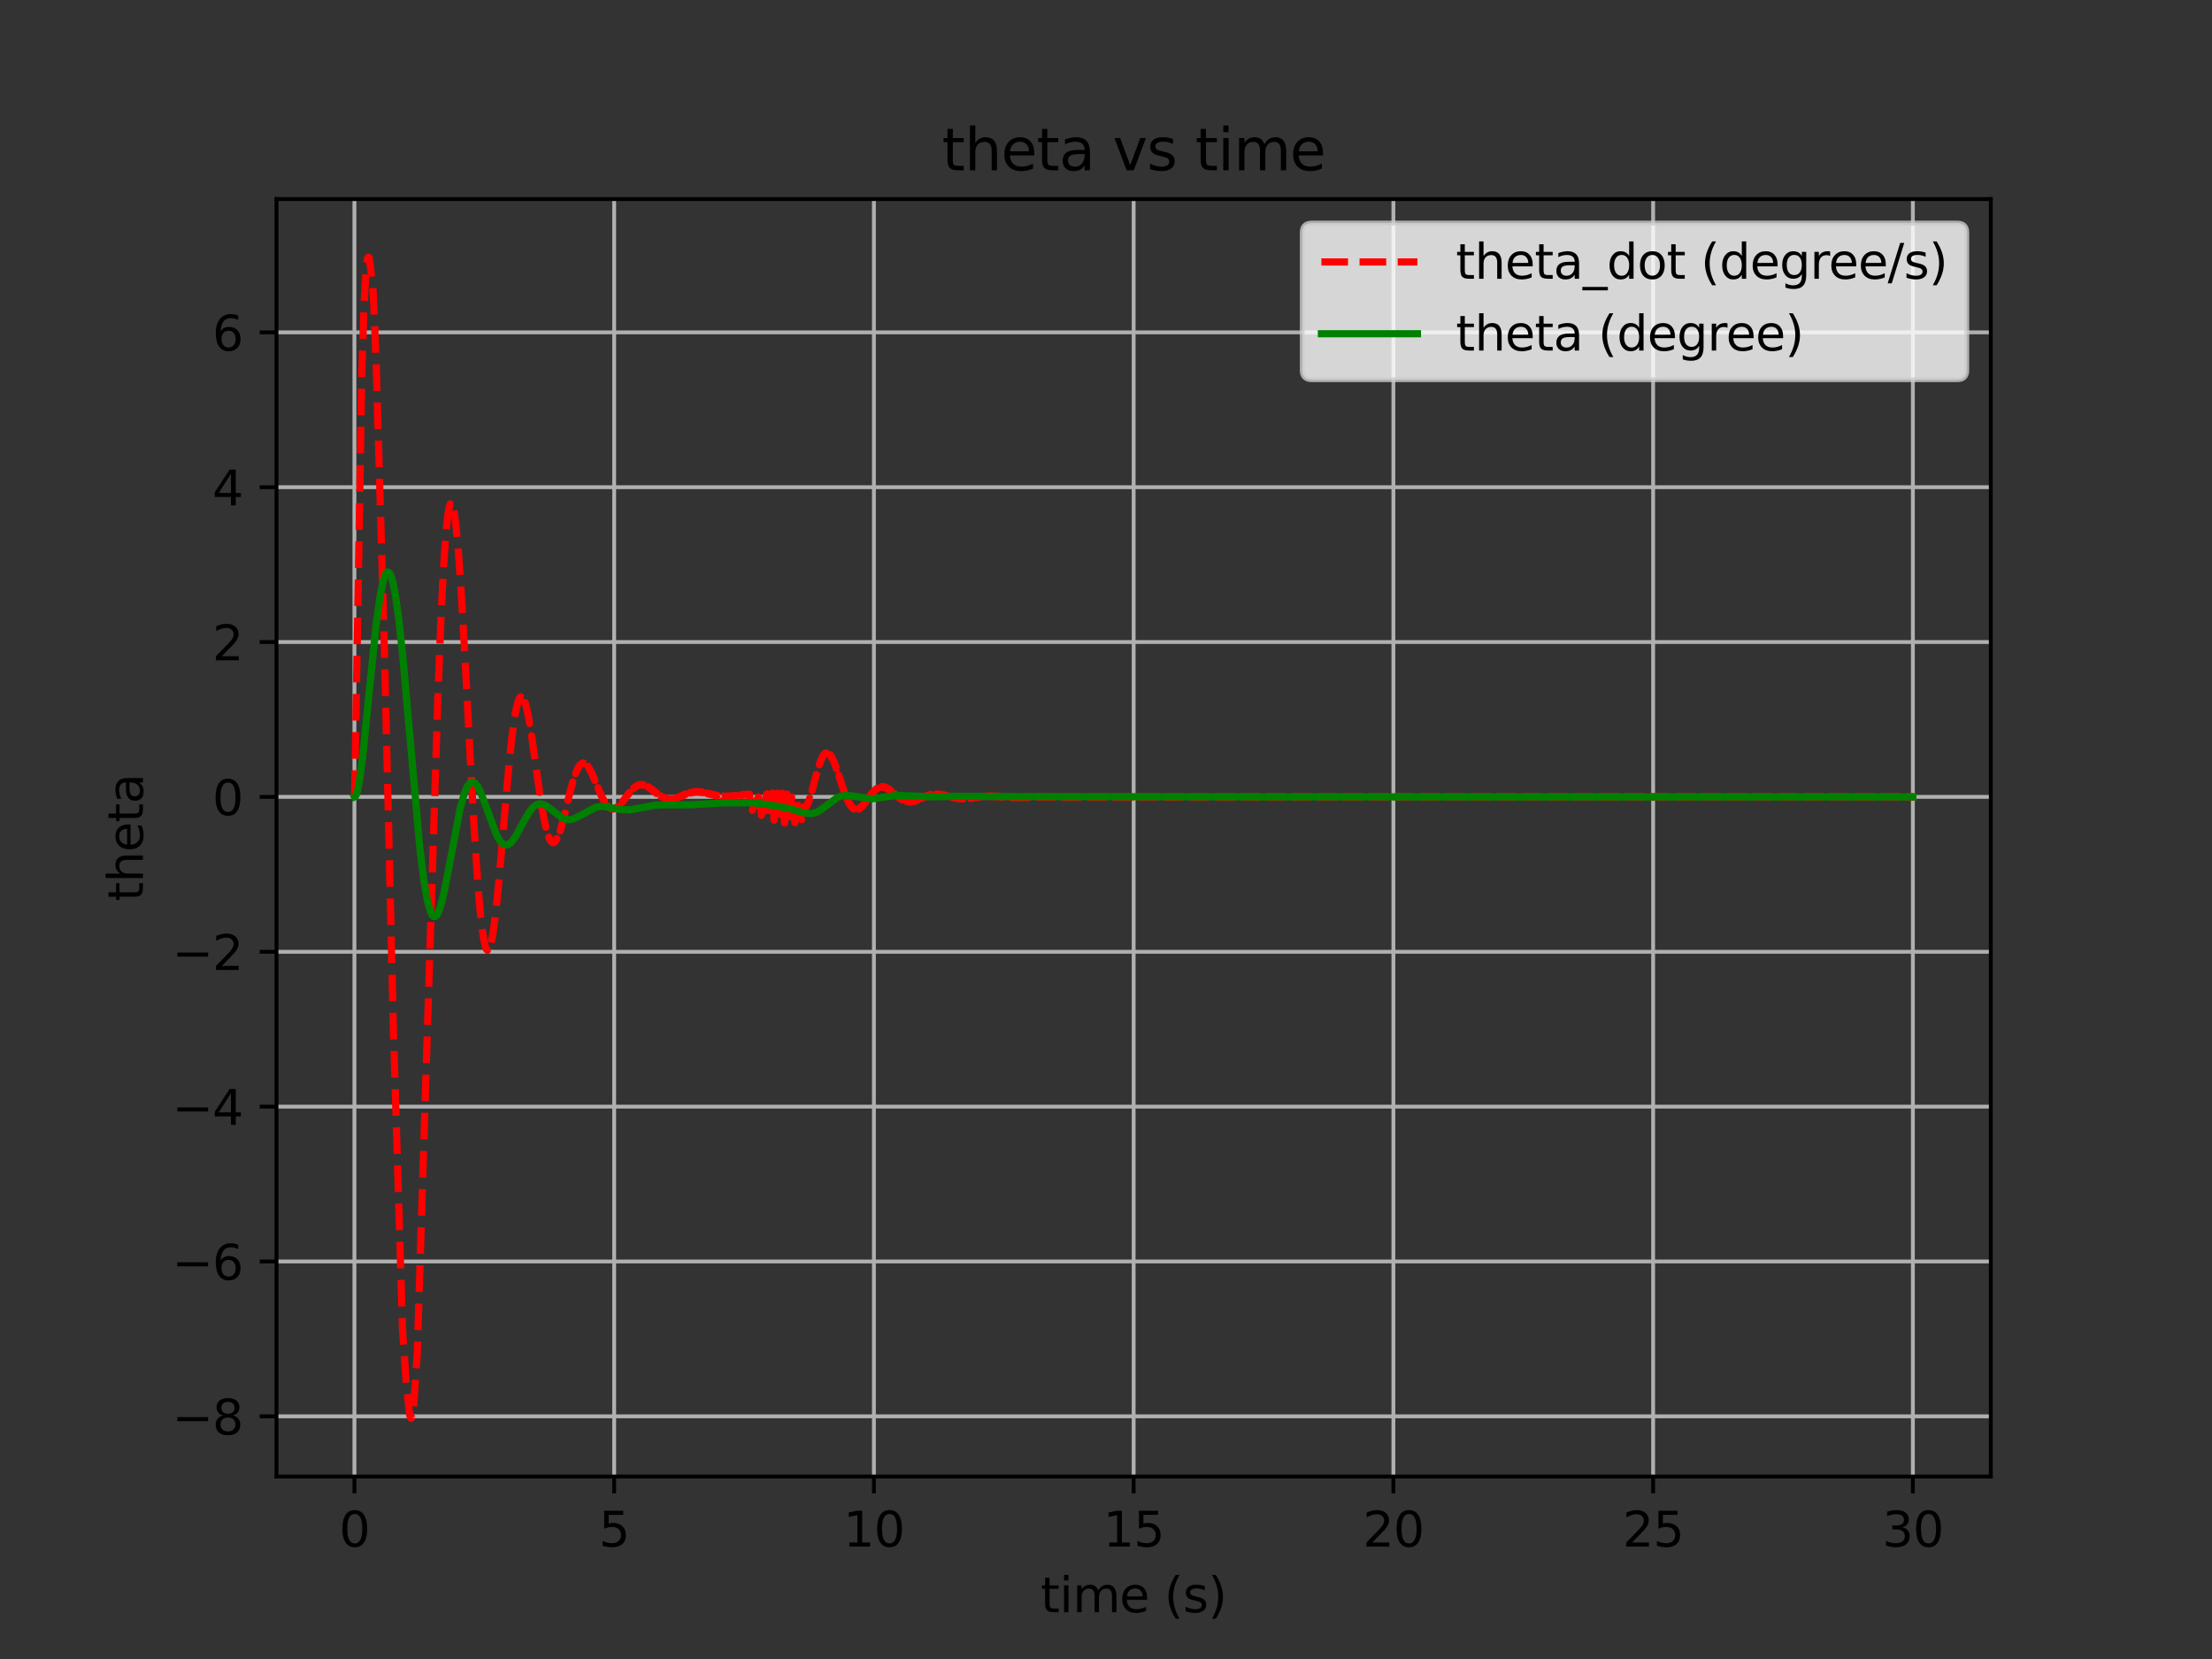 <?xml version="1.0" encoding="utf-8" standalone="no"?>
<!DOCTYPE svg PUBLIC "-//W3C//DTD SVG 1.1//EN"
  "http://www.w3.org/Graphics/SVG/1.1/DTD/svg11.dtd">
<svg xmlns:xlink="http://www.w3.org/1999/xlink" width="460.8pt" height="345.6pt" viewBox="0 0 460.8 345.6" xmlns="http://www.w3.org/2000/svg" version="1.1">
 <rect x="0" y="0" width="460.8" height="345.6" fill="#333333" stroke="none"/>
 <defs>
  <style type="text/css">*{stroke-linejoin: round; stroke-linecap: butt}</style>
 </defs>
 <g id="figure_1">
  <g id="patch_1">
   <path d="M 0 345.6 
L 460.8 345.6 
L 460.8 0 
L 0 0 
L 0 345.6 
z
" style="fill: none"/>
  </g>
  <g id="axes_1">
   <g id="patch_2">
    <path d="M 57.6 307.584 
L 414.72 307.584 
L 414.72 41.472 
L 57.6 41.472 
L 57.6 307.584 
z
" style="fill: none"/>
   </g>
   <g id="matplotlib.axis_1">
    <g id="xtick_1">
     <g id="line2d_1">
      <path d="M 73.833 307.584 
L 73.833 41.472 
" clip-path="url(#pa767fa4374)" style="fill: none; stroke: #b0b0b0; stroke-width: 0.8; stroke-linecap: square"/>
     </g>
     <g id="line2d_2">
      <defs>
       <path id="m4615bc064b" d="M 0 0 
L 0 3.5 
" style="stroke: #000000; stroke-width: 0.8"/>
      </defs>
      <g>
       <use xlink:href="#m4615bc064b" x="73.833" y="307.584" style="stroke: #000000; stroke-width: 0.8"/>
      </g>
     </g>
     <g id="text_1">
      <!-- 0 -->
      <g transform="translate(70.651 322.182)scale(0.1 -0.1)">
       <defs>
        <path id="DejaVuSans-30" d="M 2034 4250 
Q 1547 4250 1301 3770 
Q 1056 3291 1056 2328 
Q 1056 1369 1301 889 
Q 1547 409 2034 409 
Q 2525 409 2770 889 
Q 3016 1369 3016 2328 
Q 3016 3291 2770 3770 
Q 2525 4250 2034 4250 
z
M 2034 4750 
Q 2819 4750 3233 4129 
Q 3647 3509 3647 2328 
Q 3647 1150 3233 529 
Q 2819 -91 2034 -91 
Q 1250 -91 836 529 
Q 422 1150 422 2328 
Q 422 3509 836 4129 
Q 1250 4750 2034 4750 
z
" transform="scale(0.016)"/>
       </defs>
       <use xlink:href="#DejaVuSans-30"/>
      </g>
     </g>
    </g>
    <g id="xtick_2">
     <g id="line2d_3">
      <path d="M 127.942 307.584 
L 127.942 41.472 
" clip-path="url(#pa767fa4374)" style="fill: none; stroke: #b0b0b0; stroke-width: 0.8; stroke-linecap: square"/>
     </g>
     <g id="line2d_4">
      <g>
       <use xlink:href="#m4615bc064b" x="127.942" y="307.584" style="stroke: #000000; stroke-width: 0.8"/>
      </g>
     </g>
     <g id="text_2">
      <!-- 5 -->
      <g transform="translate(124.761 322.182)scale(0.1 -0.1)">
       <defs>
        <path id="DejaVuSans-35" d="M 691 4666 
L 3169 4666 
L 3169 4134 
L 1269 4134 
L 1269 2991 
Q 1406 3038 1543 3061 
Q 1681 3084 1819 3084 
Q 2600 3084 3056 2656 
Q 3513 2228 3513 1497 
Q 3513 744 3044 326 
Q 2575 -91 1722 -91 
Q 1428 -91 1123 -41 
Q 819 9 494 109 
L 494 744 
Q 775 591 1075 516 
Q 1375 441 1709 441 
Q 2250 441 2565 725 
Q 2881 1009 2881 1497 
Q 2881 1984 2565 2268 
Q 2250 2553 1709 2553 
Q 1456 2553 1204 2497 
Q 953 2441 691 2322 
L 691 4666 
z
" transform="scale(0.016)"/>
       </defs>
       <use xlink:href="#DejaVuSans-35"/>
      </g>
     </g>
    </g>
    <g id="xtick_3">
     <g id="line2d_5">
      <path d="M 182.051 307.584 
L 182.051 41.472 
" clip-path="url(#pa767fa4374)" style="fill: none; stroke: #b0b0b0; stroke-width: 0.8; stroke-linecap: square"/>
     </g>
     <g id="line2d_6">
      <g>
       <use xlink:href="#m4615bc064b" x="182.051" y="307.584" style="stroke: #000000; stroke-width: 0.8"/>
      </g>
     </g>
     <g id="text_3">
      <!-- 10 -->
      <g transform="translate(175.688 322.182)scale(0.1 -0.1)">
       <defs>
        <path id="DejaVuSans-31" d="M 794 531 
L 1825 531 
L 1825 4091 
L 703 3866 
L 703 4441 
L 1819 4666 
L 2450 4666 
L 2450 531 
L 3481 531 
L 3481 0 
L 794 0 
L 794 531 
z
" transform="scale(0.016)"/>
       </defs>
       <use xlink:href="#DejaVuSans-31"/>
       <use xlink:href="#DejaVuSans-30" x="63.623"/>
      </g>
     </g>
    </g>
    <g id="xtick_4">
     <g id="line2d_7">
      <path d="M 236.16 307.584 
L 236.16 41.472 
" clip-path="url(#pa767fa4374)" style="fill: none; stroke: #b0b0b0; stroke-width: 0.8; stroke-linecap: square"/>
     </g>
     <g id="line2d_8">
      <g>
       <use xlink:href="#m4615bc064b" x="236.16" y="307.584" style="stroke: #000000; stroke-width: 0.8"/>
      </g>
     </g>
     <g id="text_4">
      <!-- 15 -->
      <g transform="translate(229.798 322.182)scale(0.1 -0.1)">
       <use xlink:href="#DejaVuSans-31"/>
       <use xlink:href="#DejaVuSans-35" x="63.623"/>
      </g>
     </g>
    </g>
    <g id="xtick_5">
     <g id="line2d_9">
      <path d="M 290.269 307.584 
L 290.269 41.472 
" clip-path="url(#pa767fa4374)" style="fill: none; stroke: #b0b0b0; stroke-width: 0.8; stroke-linecap: square"/>
     </g>
     <g id="line2d_10">
      <g>
       <use xlink:href="#m4615bc064b" x="290.269" y="307.584" style="stroke: #000000; stroke-width: 0.8"/>
      </g>
     </g>
     <g id="text_5">
      <!-- 20 -->
      <g transform="translate(283.907 322.182)scale(0.1 -0.1)">
       <defs>
        <path id="DejaVuSans-32" d="M 1228 531 
L 3431 531 
L 3431 0 
L 469 0 
L 469 531 
Q 828 903 1448 1529 
Q 2069 2156 2228 2338 
Q 2531 2678 2651 2914 
Q 2772 3150 2772 3378 
Q 2772 3750 2511 3984 
Q 2250 4219 1831 4219 
Q 1534 4219 1204 4116 
Q 875 4013 500 3803 
L 500 4441 
Q 881 4594 1212 4672 
Q 1544 4750 1819 4750 
Q 2544 4750 2975 4387 
Q 3406 4025 3406 3419 
Q 3406 3131 3298 2873 
Q 3191 2616 2906 2266 
Q 2828 2175 2409 1742 
Q 1991 1309 1228 531 
z
" transform="scale(0.016)"/>
       </defs>
       <use xlink:href="#DejaVuSans-32"/>
       <use xlink:href="#DejaVuSans-30" x="63.623"/>
      </g>
     </g>
    </g>
    <g id="xtick_6">
     <g id="line2d_11">
      <path d="M 344.378 307.584 
L 344.378 41.472 
" clip-path="url(#pa767fa4374)" style="fill: none; stroke: #b0b0b0; stroke-width: 0.8; stroke-linecap: square"/>
     </g>
     <g id="line2d_12">
      <g>
       <use xlink:href="#m4615bc064b" x="344.378" y="307.584" style="stroke: #000000; stroke-width: 0.8"/>
      </g>
     </g>
     <g id="text_6">
      <!-- 25 -->
      <g transform="translate(338.016 322.182)scale(0.1 -0.1)">
       <use xlink:href="#DejaVuSans-32"/>
       <use xlink:href="#DejaVuSans-35" x="63.623"/>
      </g>
     </g>
    </g>
    <g id="xtick_7">
     <g id="line2d_13">
      <path d="M 398.487 307.584 
L 398.487 41.472 
" clip-path="url(#pa767fa4374)" style="fill: none; stroke: #b0b0b0; stroke-width: 0.8; stroke-linecap: square"/>
     </g>
     <g id="line2d_14">
      <g>
       <use xlink:href="#m4615bc064b" x="398.487" y="307.584" style="stroke: #000000; stroke-width: 0.8"/>
      </g>
     </g>
     <g id="text_7">
      <!-- 30 -->
      <g transform="translate(392.125 322.182)scale(0.1 -0.1)">
       <defs>
        <path id="DejaVuSans-33" d="M 2597 2516 
Q 3050 2419 3304 2112 
Q 3559 1806 3559 1356 
Q 3559 666 3084 287 
Q 2609 -91 1734 -91 
Q 1441 -91 1130 -33 
Q 819 25 488 141 
L 488 750 
Q 750 597 1062 519 
Q 1375 441 1716 441 
Q 2309 441 2620 675 
Q 2931 909 2931 1356 
Q 2931 1769 2642 2001 
Q 2353 2234 1838 2234 
L 1294 2234 
L 1294 2753 
L 1863 2753 
Q 2328 2753 2575 2939 
Q 2822 3125 2822 3475 
Q 2822 3834 2567 4026 
Q 2313 4219 1838 4219 
Q 1578 4219 1281 4162 
Q 984 4106 628 3988 
L 628 4550 
Q 988 4650 1302 4700 
Q 1616 4750 1894 4750 
Q 2613 4750 3031 4423 
Q 3450 4097 3450 3541 
Q 3450 3153 3228 2886 
Q 3006 2619 2597 2516 
z
" transform="scale(0.016)"/>
       </defs>
       <use xlink:href="#DejaVuSans-33"/>
       <use xlink:href="#DejaVuSans-30" x="63.623"/>
      </g>
     </g>
    </g>
    <g id="text_8">
     <!-- time (s) -->
     <g transform="translate(216.769 335.861)scale(0.1 -0.1)">
      <defs>
       <path id="DejaVuSans-74" d="M 1172 4494 
L 1172 3500 
L 2356 3500 
L 2356 3053 
L 1172 3053 
L 1172 1153 
Q 1172 725 1289 603 
Q 1406 481 1766 481 
L 2356 481 
L 2356 0 
L 1766 0 
Q 1100 0 847 248 
Q 594 497 594 1153 
L 594 3053 
L 172 3053 
L 172 3500 
L 594 3500 
L 594 4494 
L 1172 4494 
z
" transform="scale(0.016)"/>
       <path id="DejaVuSans-69" d="M 603 3500 
L 1178 3500 
L 1178 0 
L 603 0 
L 603 3500 
z
M 603 4863 
L 1178 4863 
L 1178 4134 
L 603 4134 
L 603 4863 
z
" transform="scale(0.016)"/>
       <path id="DejaVuSans-6d" d="M 3328 2828 
Q 3544 3216 3844 3400 
Q 4144 3584 4550 3584 
Q 5097 3584 5394 3201 
Q 5691 2819 5691 2113 
L 5691 0 
L 5113 0 
L 5113 2094 
Q 5113 2597 4934 2840 
Q 4756 3084 4391 3084 
Q 3944 3084 3684 2787 
Q 3425 2491 3425 1978 
L 3425 0 
L 2847 0 
L 2847 2094 
Q 2847 2600 2669 2842 
Q 2491 3084 2119 3084 
Q 1678 3084 1418 2786 
Q 1159 2488 1159 1978 
L 1159 0 
L 581 0 
L 581 3500 
L 1159 3500 
L 1159 2956 
Q 1356 3278 1631 3431 
Q 1906 3584 2284 3584 
Q 2666 3584 2933 3390 
Q 3200 3197 3328 2828 
z
" transform="scale(0.016)"/>
       <path id="DejaVuSans-65" d="M 3597 1894 
L 3597 1613 
L 953 1613 
Q 991 1019 1311 708 
Q 1631 397 2203 397 
Q 2534 397 2845 478 
Q 3156 559 3463 722 
L 3463 178 
Q 3153 47 2828 -22 
Q 2503 -91 2169 -91 
Q 1331 -91 842 396 
Q 353 884 353 1716 
Q 353 2575 817 3079 
Q 1281 3584 2069 3584 
Q 2775 3584 3186 3129 
Q 3597 2675 3597 1894 
z
M 3022 2063 
Q 3016 2534 2758 2815 
Q 2500 3097 2075 3097 
Q 1594 3097 1305 2825 
Q 1016 2553 972 2059 
L 3022 2063 
z
" transform="scale(0.016)"/>
       <path id="DejaVuSans-20" transform="scale(0.016)"/>
       <path id="DejaVuSans-28" d="M 1984 4856 
Q 1566 4138 1362 3434 
Q 1159 2731 1159 2009 
Q 1159 1288 1364 580 
Q 1569 -128 1984 -844 
L 1484 -844 
Q 1016 -109 783 600 
Q 550 1309 550 2009 
Q 550 2706 781 3412 
Q 1013 4119 1484 4856 
L 1984 4856 
z
" transform="scale(0.016)"/>
       <path id="DejaVuSans-73" d="M 2834 3397 
L 2834 2853 
Q 2591 2978 2328 3040 
Q 2066 3103 1784 3103 
Q 1356 3103 1142 2972 
Q 928 2841 928 2578 
Q 928 2378 1081 2264 
Q 1234 2150 1697 2047 
L 1894 2003 
Q 2506 1872 2764 1633 
Q 3022 1394 3022 966 
Q 3022 478 2636 193 
Q 2250 -91 1575 -91 
Q 1294 -91 989 -36 
Q 684 19 347 128 
L 347 722 
Q 666 556 975 473 
Q 1284 391 1588 391 
Q 1994 391 2212 530 
Q 2431 669 2431 922 
Q 2431 1156 2273 1281 
Q 2116 1406 1581 1522 
L 1381 1569 
Q 847 1681 609 1914 
Q 372 2147 372 2553 
Q 372 3047 722 3315 
Q 1072 3584 1716 3584 
Q 2034 3584 2315 3537 
Q 2597 3491 2834 3397 
z
" transform="scale(0.016)"/>
       <path id="DejaVuSans-29" d="M 513 4856 
L 1013 4856 
Q 1481 4119 1714 3412 
Q 1947 2706 1947 2009 
Q 1947 1309 1714 600 
Q 1481 -109 1013 -844 
L 513 -844 
Q 928 -128 1133 580 
Q 1338 1288 1338 2009 
Q 1338 2731 1133 3434 
Q 928 4138 513 4856 
z
" transform="scale(0.016)"/>
      </defs>
      <use xlink:href="#DejaVuSans-74"/>
      <use xlink:href="#DejaVuSans-69" x="39.209"/>
      <use xlink:href="#DejaVuSans-6d" x="66.992"/>
      <use xlink:href="#DejaVuSans-65" x="164.404"/>
      <use xlink:href="#DejaVuSans-20" x="225.928"/>
      <use xlink:href="#DejaVuSans-28" x="257.715"/>
      <use xlink:href="#DejaVuSans-73" x="296.729"/>
      <use xlink:href="#DejaVuSans-29" x="348.828"/>
     </g>
    </g>
   </g>
   <g id="matplotlib.axis_2">
    <g id="ytick_1">
     <g id="line2d_15">
      <path d="M 57.6 295.048 
L 414.72 295.048 
" clip-path="url(#pa767fa4374)" style="fill: none; stroke: #b0b0b0; stroke-width: 0.8; stroke-linecap: square"/>
     </g>
     <g id="line2d_16">
      <defs>
       <path id="m20a3b72fb0" d="M 0 0 
L -3.5 0 
" style="stroke: #000000; stroke-width: 0.8"/>
      </defs>
      <g>
       <use xlink:href="#m20a3b72fb0" x="57.6" y="295.048" style="stroke: #000000; stroke-width: 0.8"/>
      </g>
     </g>
     <g id="text_9">
      <!-- −8 -->
      <g transform="translate(35.858 298.847)scale(0.1 -0.1)">
       <defs>
        <path id="DejaVuSans-2212" d="M 678 2272 
L 4684 2272 
L 4684 1741 
L 678 1741 
L 678 2272 
z
" transform="scale(0.016)"/>
        <path id="DejaVuSans-38" d="M 2034 2216 
Q 1584 2216 1326 1975 
Q 1069 1734 1069 1313 
Q 1069 891 1326 650 
Q 1584 409 2034 409 
Q 2484 409 2743 651 
Q 3003 894 3003 1313 
Q 3003 1734 2745 1975 
Q 2488 2216 2034 2216 
z
M 1403 2484 
Q 997 2584 770 2862 
Q 544 3141 544 3541 
Q 544 4100 942 4425 
Q 1341 4750 2034 4750 
Q 2731 4750 3128 4425 
Q 3525 4100 3525 3541 
Q 3525 3141 3298 2862 
Q 3072 2584 2669 2484 
Q 3125 2378 3379 2068 
Q 3634 1759 3634 1313 
Q 3634 634 3220 271 
Q 2806 -91 2034 -91 
Q 1263 -91 848 271 
Q 434 634 434 1313 
Q 434 1759 690 2068 
Q 947 2378 1403 2484 
z
M 1172 3481 
Q 1172 3119 1398 2916 
Q 1625 2713 2034 2713 
Q 2441 2713 2670 2916 
Q 2900 3119 2900 3481 
Q 2900 3844 2670 4047 
Q 2441 4250 2034 4250 
Q 1625 4250 1398 4047 
Q 1172 3844 1172 3481 
z
" transform="scale(0.016)"/>
       </defs>
       <use xlink:href="#DejaVuSans-2212"/>
       <use xlink:href="#DejaVuSans-38" x="83.789"/>
      </g>
     </g>
    </g>
    <g id="ytick_2">
     <g id="line2d_17">
      <path d="M 57.6 262.789 
L 414.72 262.789 
" clip-path="url(#pa767fa4374)" style="fill: none; stroke: #b0b0b0; stroke-width: 0.8; stroke-linecap: square"/>
     </g>
     <g id="line2d_18">
      <g>
       <use xlink:href="#m20a3b72fb0" x="57.6" y="262.789" style="stroke: #000000; stroke-width: 0.8"/>
      </g>
     </g>
     <g id="text_10">
      <!-- −6 -->
      <g transform="translate(35.858 266.588)scale(0.1 -0.1)">
       <defs>
        <path id="DejaVuSans-36" d="M 2113 2584 
Q 1688 2584 1439 2293 
Q 1191 2003 1191 1497 
Q 1191 994 1439 701 
Q 1688 409 2113 409 
Q 2538 409 2786 701 
Q 3034 994 3034 1497 
Q 3034 2003 2786 2293 
Q 2538 2584 2113 2584 
z
M 3366 4563 
L 3366 3988 
Q 3128 4100 2886 4159 
Q 2644 4219 2406 4219 
Q 1781 4219 1451 3797 
Q 1122 3375 1075 2522 
Q 1259 2794 1537 2939 
Q 1816 3084 2150 3084 
Q 2853 3084 3261 2657 
Q 3669 2231 3669 1497 
Q 3669 778 3244 343 
Q 2819 -91 2113 -91 
Q 1303 -91 875 529 
Q 447 1150 447 2328 
Q 447 3434 972 4092 
Q 1497 4750 2381 4750 
Q 2619 4750 2861 4703 
Q 3103 4656 3366 4563 
z
" transform="scale(0.016)"/>
       </defs>
       <use xlink:href="#DejaVuSans-2212"/>
       <use xlink:href="#DejaVuSans-36" x="83.789"/>
      </g>
     </g>
    </g>
    <g id="ytick_3">
     <g id="line2d_19">
      <path d="M 57.6 230.529 
L 414.72 230.529 
" clip-path="url(#pa767fa4374)" style="fill: none; stroke: #b0b0b0; stroke-width: 0.8; stroke-linecap: square"/>
     </g>
     <g id="line2d_20">
      <g>
       <use xlink:href="#m20a3b72fb0" x="57.6" y="230.529" style="stroke: #000000; stroke-width: 0.8"/>
      </g>
     </g>
     <g id="text_11">
      <!-- −4 -->
      <g transform="translate(35.858 234.329)scale(0.1 -0.1)">
       <defs>
        <path id="DejaVuSans-34" d="M 2419 4116 
L 825 1625 
L 2419 1625 
L 2419 4116 
z
M 2253 4666 
L 3047 4666 
L 3047 1625 
L 3713 1625 
L 3713 1100 
L 3047 1100 
L 3047 0 
L 2419 0 
L 2419 1100 
L 313 1100 
L 313 1709 
L 2253 4666 
z
" transform="scale(0.016)"/>
       </defs>
       <use xlink:href="#DejaVuSans-2212"/>
       <use xlink:href="#DejaVuSans-34" x="83.789"/>
      </g>
     </g>
    </g>
    <g id="ytick_4">
     <g id="line2d_21">
      <path d="M 57.6 198.27 
L 414.72 198.27 
" clip-path="url(#pa767fa4374)" style="fill: none; stroke: #b0b0b0; stroke-width: 0.8; stroke-linecap: square"/>
     </g>
     <g id="line2d_22">
      <g>
       <use xlink:href="#m20a3b72fb0" x="57.6" y="198.27" style="stroke: #000000; stroke-width: 0.8"/>
      </g>
     </g>
     <g id="text_12">
      <!-- −2 -->
      <g transform="translate(35.858 202.069)scale(0.1 -0.1)">
       <use xlink:href="#DejaVuSans-2212"/>
       <use xlink:href="#DejaVuSans-32" x="83.789"/>
      </g>
     </g>
    </g>
    <g id="ytick_5">
     <g id="line2d_23">
      <path d="M 57.6 166.01 
L 414.72 166.01 
" clip-path="url(#pa767fa4374)" style="fill: none; stroke: #b0b0b0; stroke-width: 0.8; stroke-linecap: square"/>
     </g>
     <g id="line2d_24">
      <g>
       <use xlink:href="#m20a3b72fb0" x="57.6" y="166.01" style="stroke: #000000; stroke-width: 0.8"/>
      </g>
     </g>
     <g id="text_13">
      <!-- 0 -->
      <g transform="translate(44.237 169.81)scale(0.1 -0.1)">
       <use xlink:href="#DejaVuSans-30"/>
      </g>
     </g>
    </g>
    <g id="ytick_6">
     <g id="line2d_25">
      <path d="M 57.6 133.751 
L 414.72 133.751 
" clip-path="url(#pa767fa4374)" style="fill: none; stroke: #b0b0b0; stroke-width: 0.8; stroke-linecap: square"/>
     </g>
     <g id="line2d_26">
      <g>
       <use xlink:href="#m20a3b72fb0" x="57.6" y="133.751" style="stroke: #000000; stroke-width: 0.8"/>
      </g>
     </g>
     <g id="text_14">
      <!-- 2 -->
      <g transform="translate(44.237 137.55)scale(0.1 -0.1)">
       <use xlink:href="#DejaVuSans-32"/>
      </g>
     </g>
    </g>
    <g id="ytick_7">
     <g id="line2d_27">
      <path d="M 57.6 101.492 
L 414.72 101.492 
" clip-path="url(#pa767fa4374)" style="fill: none; stroke: #b0b0b0; stroke-width: 0.8; stroke-linecap: square"/>
     </g>
     <g id="line2d_28">
      <g>
       <use xlink:href="#m20a3b72fb0" x="57.6" y="101.492" style="stroke: #000000; stroke-width: 0.8"/>
      </g>
     </g>
     <g id="text_15">
      <!-- 4 -->
      <g transform="translate(44.237 105.291)scale(0.1 -0.1)">
       <use xlink:href="#DejaVuSans-34"/>
      </g>
     </g>
    </g>
    <g id="ytick_8">
     <g id="line2d_29">
      <path d="M 57.6 69.232 
L 414.72 69.232 
" clip-path="url(#pa767fa4374)" style="fill: none; stroke: #b0b0b0; stroke-width: 0.8; stroke-linecap: square"/>
     </g>
     <g id="line2d_30">
      <g>
       <use xlink:href="#m20a3b72fb0" x="57.6" y="69.232" style="stroke: #000000; stroke-width: 0.8"/>
      </g>
     </g>
     <g id="text_16">
      <!-- 6 -->
      <g transform="translate(44.237 73.031)scale(0.1 -0.1)">
       <use xlink:href="#DejaVuSans-36"/>
      </g>
     </g>
    </g>
    <g id="text_17">
     <!-- theta -->
     <g transform="translate(29.778 187.758)rotate(-90)scale(0.1 -0.1)">
      <defs>
       <path id="DejaVuSans-68" d="M 3513 2113 
L 3513 0 
L 2938 0 
L 2938 2094 
Q 2938 2591 2744 2837 
Q 2550 3084 2163 3084 
Q 1697 3084 1428 2787 
Q 1159 2491 1159 1978 
L 1159 0 
L 581 0 
L 581 4863 
L 1159 4863 
L 1159 2956 
Q 1366 3272 1645 3428 
Q 1925 3584 2291 3584 
Q 2894 3584 3203 3211 
Q 3513 2838 3513 2113 
z
" transform="scale(0.016)"/>
       <path id="DejaVuSans-61" d="M 2194 1759 
Q 1497 1759 1228 1600 
Q 959 1441 959 1056 
Q 959 750 1161 570 
Q 1363 391 1709 391 
Q 2188 391 2477 730 
Q 2766 1069 2766 1631 
L 2766 1759 
L 2194 1759 
z
M 3341 1997 
L 3341 0 
L 2766 0 
L 2766 531 
Q 2569 213 2275 61 
Q 1981 -91 1556 -91 
Q 1019 -91 701 211 
Q 384 513 384 1019 
Q 384 1609 779 1909 
Q 1175 2209 1959 2209 
L 2766 2209 
L 2766 2266 
Q 2766 2663 2505 2880 
Q 2244 3097 1772 3097 
Q 1472 3097 1187 3025 
Q 903 2953 641 2809 
L 641 3341 
Q 956 3463 1253 3523 
Q 1550 3584 1831 3584 
Q 2591 3584 2966 3190 
Q 3341 2797 3341 1997 
z
" transform="scale(0.016)"/>
      </defs>
      <use xlink:href="#DejaVuSans-74"/>
      <use xlink:href="#DejaVuSans-68" x="39.209"/>
      <use xlink:href="#DejaVuSans-65" x="102.588"/>
      <use xlink:href="#DejaVuSans-74" x="164.111"/>
      <use xlink:href="#DejaVuSans-61" x="203.32"/>
     </g>
    </g>
   </g>
   <g id="line2d_31">
    <path d="M 73.833 166.01 
L 73.854 165.922 
L 73.919 163.571 
L 75.359 78.436 
L 75.824 63.772 
L 76.343 54.988 
L 76.549 53.916 
L 76.56 53.927 
L 76.571 53.848 
L 76.581 53.862 
L 76.722 53.58 
L 76.744 53.57 
L 76.841 53.661 
L 76.852 53.63 
L 76.906 53.771 
L 76.917 53.749 
L 77.674 59.466 
L 78.021 67.169 
L 78.4 76.984 
L 80.001 131.998 
L 81.938 213.831 
L 83.854 277.002 
L 84.655 288.569 
L 84.709 288.879 
L 85.315 294.587 
L 85.325 294.589 
L 85.488 295.293 
L 85.499 295.261 
L 85.639 295.488 
L 85.78 295.275 
L 85.791 295.309 
L 85.823 295.165 
L 85.834 295.192 
L 86.105 293.771 
L 86.137 293.597 
L 86.905 282.308 
L 91.223 144.995 
L 91.797 130.49 
L 92.197 121.976 
L 92.468 117.241 
L 92.782 112.559 
L 92.901 111.159 
L 93.15 108.515 
L 93.204 108.117 
L 93.409 106.551 
L 93.42 106.558 
L 93.604 105.558 
L 93.615 105.587 
L 93.647 105.392 
L 93.658 105.427 
L 93.799 104.97 
L 93.81 105.022 
L 93.929 104.799 
L 93.94 104.866 
L 94.015 104.781 
L 94.059 104.801 
L 94.199 105.065 
L 94.21 105.015 
L 94.264 105.219 
L 94.275 105.175 
L 94.459 105.921 
L 94.47 105.897 
L 94.481 106.021 
L 94.492 105.999 
L 94.719 107.398 
L 94.73 107.398 
L 95 109.647 
L 95.033 109.873 
L 95.347 113.258 
L 95.422 114.086 
L 95.779 118.912 
L 95.898 120.583 
L 96.299 127.043 
L 96.44 129.368 
L 96.862 137.023 
L 97.024 139.972 
L 97.446 148.075 
L 97.63 151.519 
L 98.03 159.194 
L 98.214 162.528 
L 98.571 169.008 
L 98.734 171.71 
L 99.069 177.227 
L 99.188 178.959 
L 99.48 183.203 
L 99.578 184.411 
L 99.848 187.797 
L 99.902 188.324 
L 100.151 190.984 
L 100.184 191.209 
L 100.411 193.259 
L 100.422 193.261 
L 100.628 194.82 
L 100.638 194.806 
L 100.649 194.959 
L 100.66 194.944 
L 100.844 196.071 
L 100.855 196.041 
L 100.866 196.179 
L 100.876 196.148 
L 101.039 196.93 
L 101.05 196.885 
L 101.082 197.086 
L 101.093 197.039 
L 101.234 197.535 
L 101.244 197.476 
L 101.299 197.68 
L 101.309 197.617 
L 101.45 197.912 
L 101.461 197.837 
L 101.537 197.977 
L 101.547 197.896 
L 101.623 197.993 
L 101.666 197.983 
L 101.785 197.809 
L 101.796 197.882 
L 101.872 197.688 
L 101.883 197.756 
L 102.024 197.367 
L 102.034 197.424 
L 102.088 197.186 
L 102.099 197.24 
L 102.262 196.585 
L 102.272 196.628 
L 102.305 196.407 
L 102.316 196.448 
L 102.5 195.481 
L 102.511 195.51 
L 102.521 195.365 
L 102.532 195.393 
L 102.738 194.076 
L 102.749 194.093 
L 102.759 193.934 
L 102.77 193.95 
L 102.998 192.228 
L 103.008 192.232 
L 103.236 190.273 
L 103.246 190.267 
L 103.495 187.89 
L 103.528 187.664 
L 103.777 185.057 
L 103.809 184.804 
L 104.08 181.772 
L 104.112 181.497 
L 104.383 178.31 
L 104.437 177.768 
L 104.707 174.483 
L 104.761 173.929 
L 105.032 170.617 
L 105.086 170.065 
L 105.357 166.796 
L 105.411 166.26 
L 105.66 163.341 
L 105.692 163.072 
L 105.941 160.284 
L 105.974 160.035 
L 106.222 157.42 
L 106.233 157.407 
L 106.461 155.177 
L 106.471 155.172 
L 106.699 153.123 
L 106.709 153.128 
L 106.915 151.436 
L 106.926 151.45 
L 107.131 149.933 
L 107.142 149.957 
L 107.153 149.794 
L 107.164 149.818 
L 107.348 148.624 
L 107.359 148.658 
L 107.37 148.504 
L 107.38 148.539 
L 107.543 147.618 
L 107.554 147.662 
L 107.716 146.864 
L 107.727 146.916 
L 107.759 146.697 
L 107.77 146.751 
L 107.932 146.11 
L 107.943 146.173 
L 107.997 145.925 
L 108.008 145.991 
L 108.149 145.567 
L 108.16 145.64 
L 108.235 145.408 
L 108.246 145.486 
L 108.365 145.233 
L 108.376 145.317 
L 108.452 145.158 
L 108.463 145.246 
L 108.582 145.106 
L 108.701 145.218 
L 108.711 145.127 
L 108.787 145.268 
L 108.798 145.181 
L 108.917 145.403 
L 108.928 145.321 
L 109.004 145.531 
L 109.014 145.452 
L 109.155 145.826 
L 109.166 145.754 
L 109.22 145.98 
L 109.231 145.91 
L 109.372 146.4 
L 109.382 146.336 
L 109.437 146.606 
L 109.447 146.544 
L 109.61 147.225 
L 109.62 147.17 
L 109.653 147.396 
L 109.664 147.342 
L 109.826 148.137 
L 109.837 148.089 
L 109.869 148.337 
L 109.88 148.29 
L 110.064 149.3 
L 110.075 149.259 
L 110.107 149.529 
L 110.118 149.488 
L 110.302 150.612 
L 110.313 150.577 
L 110.324 150.738 
L 110.335 150.703 
L 110.519 151.914 
L 110.53 151.884 
L 110.54 152.05 
L 110.551 152.019 
L 110.735 153.304 
L 110.746 153.277 
L 110.757 153.447 
L 110.768 153.421 
L 110.973 154.913 
L 110.984 154.889 
L 110.995 155.063 
L 111.006 155.039 
L 111.211 156.584 
L 111.222 156.562 
L 111.233 156.738 
L 111.244 156.716 
L 111.449 158.292 
L 111.46 158.271 
L 111.471 158.448 
L 111.482 158.427 
L 111.687 160.015 
L 111.698 159.994 
L 111.709 160.172 
L 111.72 160.15 
L 111.926 161.73 
L 111.936 161.708 
L 111.947 161.885 
L 111.958 161.862 
L 112.164 163.416 
L 112.174 163.391 
L 112.185 163.567 
L 112.196 163.542 
L 112.38 164.905 
L 112.391 164.877 
L 112.402 165.051 
L 112.413 165.023 
L 112.596 166.338 
L 112.607 166.307 
L 112.618 166.478 
L 112.629 166.446 
L 112.813 167.702 
L 112.824 167.666 
L 112.835 167.834 
L 112.845 167.798 
L 113.029 168.983 
L 113.04 168.943 
L 113.073 169.228 
L 113.083 169.187 
L 113.267 170.284 
L 113.278 170.239 
L 113.311 170.508 
L 113.322 170.461 
L 113.484 171.359 
L 113.495 171.307 
L 113.527 171.56 
L 113.538 171.508 
L 113.7 172.321 
L 113.711 172.264 
L 113.744 172.499 
L 113.754 172.441 
L 113.917 173.164 
L 113.928 173.101 
L 113.982 173.394 
L 113.992 173.328 
L 114.133 173.884 
L 114.144 173.814 
L 114.198 174.075 
L 114.209 174.003 
L 114.35 174.476 
L 114.36 174.399 
L 114.415 174.628 
L 114.425 174.549 
L 114.566 174.938 
L 114.577 174.854 
L 114.653 175.086 
L 114.663 175 
L 114.782 175.27 
L 114.793 175.179 
L 114.869 175.366 
L 114.88 175.273 
L 114.999 175.472 
L 115.01 175.375 
L 115.085 175.517 
L 115.096 175.417 
L 115.215 175.546 
L 115.334 175.43 
L 115.345 175.532 
L 115.421 175.398 
L 115.432 175.497 
L 115.551 175.315 
L 115.562 175.411 
L 115.637 175.236 
L 115.648 175.33 
L 115.767 175.084 
L 115.778 175.174 
L 115.854 174.961 
L 115.865 175.049 
L 116.005 174.705 
L 116.016 174.79 
L 116.092 174.536 
L 116.103 174.619 
L 116.243 174.204 
L 116.254 174.284 
L 116.308 174.048 
L 116.319 174.126 
L 116.46 173.653 
L 116.471 173.729 
L 116.525 173.471 
L 116.536 173.546 
L 116.676 173.021 
L 116.687 173.093 
L 116.741 172.817 
L 116.752 172.888 
L 116.893 172.318 
L 116.904 172.387 
L 116.958 172.094 
L 116.968 172.163 
L 117.131 171.475 
L 117.142 171.541 
L 117.196 171.234 
L 117.207 171.3 
L 117.369 170.573 
L 117.38 170.638 
L 117.434 170.319 
L 117.445 170.383 
L 117.607 169.629 
L 117.618 169.691 
L 117.672 169.365 
L 117.683 169.428 
L 117.845 168.655 
L 117.856 168.718 
L 117.91 168.387 
L 117.921 168.449 
L 118.083 167.669 
L 118.094 167.731 
L 118.148 167.399 
L 118.159 167.461 
L 118.321 166.683 
L 118.332 166.746 
L 118.386 166.416 
L 118.397 166.479 
L 118.559 165.712 
L 118.57 165.776 
L 118.624 165.452 
L 118.635 165.517 
L 118.797 164.77 
L 118.808 164.836 
L 118.862 164.52 
L 118.873 164.586 
L 119.035 163.869 
L 119.046 163.937 
L 119.1 163.631 
L 119.111 163.701 
L 119.252 163.094 
L 119.263 163.165 
L 119.317 162.872 
L 119.328 162.943 
L 119.468 162.371 
L 119.479 162.445 
L 119.533 162.165 
L 119.544 162.239 
L 119.685 161.705 
L 119.696 161.782 
L 119.75 161.517 
L 119.761 161.596 
L 119.901 161.103 
L 119.912 161.183 
L 119.966 160.935 
L 119.977 161.017 
L 120.118 160.569 
L 120.128 160.654 
L 120.204 160.376 
L 120.215 160.462 
L 120.356 160.067 
L 120.367 160.155 
L 120.442 159.906 
L 120.453 159.997 
L 120.572 159.689 
L 120.583 159.782 
L 120.659 159.56 
L 120.67 159.654 
L 120.789 159.389 
L 120.799 159.486 
L 120.875 159.291 
L 120.886 159.39 
L 121.005 159.168 
L 121.016 159.269 
L 121.092 159.101 
L 121.102 159.204 
L 121.221 159.025 
L 121.232 159.13 
L 121.308 158.989 
L 121.319 159.096 
L 121.438 158.959 
L 121.46 158.957 
L 121.557 159.066 
L 121.589 158.958 
L 121.665 159.082 
L 121.676 158.974 
L 121.795 159.125 
L 121.806 159.019 
L 121.882 159.167 
L 121.892 159.063 
L 122.011 159.252 
L 122.022 159.149 
L 122.098 159.322 
L 122.109 159.22 
L 122.228 159.445 
L 122.239 159.346 
L 122.314 159.54 
L 122.325 159.442 
L 122.444 159.7 
L 122.455 159.603 
L 122.531 159.818 
L 122.542 159.722 
L 122.661 160.011 
L 122.672 159.917 
L 122.747 160.15 
L 122.758 160.056 
L 122.899 160.411 
L 122.91 160.319 
L 122.985 160.57 
L 122.996 160.478 
L 123.137 160.863 
L 123.148 160.773 
L 123.224 161.038 
L 123.234 160.949 
L 123.375 161.358 
L 123.386 161.27 
L 123.462 161.548 
L 123.472 161.46 
L 123.613 161.889 
L 123.624 161.801 
L 123.7 162.088 
L 123.71 162.001 
L 123.851 162.444 
L 123.862 162.357 
L 123.916 162.599 
L 123.927 162.512 
L 124.068 162.963 
L 124.078 162.877 
L 124.133 163.12 
L 124.143 163.034 
L 124.284 163.488 
L 124.295 163.402 
L 124.349 163.646 
L 124.36 163.56 
L 124.5 164.014 
L 124.511 163.927 
L 124.565 164.17 
L 124.576 164.083 
L 124.717 164.532 
L 124.728 164.444 
L 124.803 164.736 
L 124.814 164.648 
L 124.955 165.087 
L 124.966 164.998 
L 125.042 165.284 
L 125.052 165.194 
L 125.193 165.619 
L 125.204 165.529 
L 125.28 165.805 
L 125.29 165.715 
L 125.431 166.121 
L 125.442 166.029 
L 125.518 166.295 
L 125.529 166.202 
L 125.669 166.586 
L 125.68 166.492 
L 125.756 166.745 
L 125.767 166.651 
L 125.886 166.973 
L 125.896 166.877 
L 125.972 167.117 
L 125.983 167.021 
L 126.102 167.322 
L 126.113 167.224 
L 126.189 167.45 
L 126.2 167.351 
L 126.319 167.63 
L 126.329 167.53 
L 126.405 167.741 
L 126.416 167.64 
L 126.535 167.895 
L 126.546 167.792 
L 126.622 167.988 
L 126.632 167.885 
L 126.751 168.115 
L 126.762 168.01 
L 126.838 168.19 
L 126.849 168.085 
L 126.968 168.29 
L 126.979 168.182 
L 127.054 168.347 
L 127.065 168.238 
L 127.184 168.418 
L 127.195 168.308 
L 127.271 168.457 
L 127.282 168.346 
L 127.401 168.501 
L 127.412 168.388 
L 127.509 168.525 
L 127.52 168.411 
L 127.639 168.54 
L 127.758 168.424 
L 127.79 168.537 
L 127.866 168.412 
L 127.877 168.526 
L 127.996 168.384 
L 128.007 168.497 
L 128.104 168.35 
L 128.115 168.462 
L 128.234 168.296 
L 128.245 168.407 
L 128.321 168.253 
L 128.331 168.363 
L 128.45 168.177 
L 128.461 168.287 
L 128.537 168.12 
L 128.548 168.229 
L 128.667 168.024 
L 128.678 168.132 
L 128.753 167.954 
L 128.764 168.061 
L 128.883 167.841 
L 128.894 167.947 
L 128.97 167.759 
L 128.981 167.865 
L 129.1 167.63 
L 129.111 167.735 
L 129.186 167.538 
L 129.197 167.643 
L 129.316 167.395 
L 129.327 167.5 
L 129.403 167.296 
L 129.414 167.4 
L 129.533 167.142 
L 129.543 167.246 
L 129.619 167.036 
L 129.63 167.14 
L 129.749 166.874 
L 129.76 166.977 
L 129.836 166.763 
L 129.846 166.866 
L 129.965 166.594 
L 129.976 166.697 
L 130.052 166.48 
L 130.063 166.583 
L 130.182 166.308 
L 130.193 166.411 
L 130.269 166.193 
L 130.279 166.295 
L 130.398 166.019 
L 130.409 166.122 
L 130.485 165.904 
L 130.496 166.007 
L 130.615 165.731 
L 130.626 165.835 
L 130.701 165.618 
L 130.712 165.721 
L 130.831 165.449 
L 130.842 165.552 
L 130.918 165.338 
L 130.929 165.442 
L 131.048 165.174 
L 131.059 165.279 
L 131.134 165.068 
L 131.145 165.173 
L 131.264 164.912 
L 131.275 165.017 
L 131.351 164.811 
L 131.362 164.917 
L 131.481 164.665 
L 131.491 164.771 
L 131.567 164.57 
L 131.578 164.677 
L 131.697 164.435 
L 131.708 164.542 
L 131.784 164.348 
L 131.794 164.456 
L 131.913 164.225 
L 131.924 164.333 
L 132 164.147 
L 132.011 164.256 
L 132.13 164.037 
L 132.141 164.147 
L 132.216 163.968 
L 132.227 164.078 
L 132.346 163.873 
L 132.357 163.984 
L 132.433 163.814 
L 132.444 163.925 
L 132.563 163.733 
L 132.574 163.846 
L 132.649 163.685 
L 132.66 163.798 
L 132.779 163.62 
L 132.79 163.734 
L 132.866 163.582 
L 132.877 163.696 
L 132.996 163.533 
L 133.006 163.648 
L 133.104 163.499 
L 133.115 163.615 
L 133.234 163.467 
L 133.245 163.584 
L 133.342 163.448 
L 133.353 163.566 
L 133.472 163.434 
L 133.591 163.548 
L 133.71 163.431 
L 133.829 163.561 
L 133.84 163.443 
L 133.937 163.576 
L 133.948 163.458 
L 134.067 163.602 
L 134.078 163.485 
L 134.175 163.63 
L 134.186 163.513 
L 134.305 163.671 
L 134.316 163.555 
L 134.392 163.702 
L 134.402 163.586 
L 134.521 163.754 
L 134.532 163.639 
L 134.608 163.793 
L 134.619 163.678 
L 134.738 163.857 
L 134.749 163.742 
L 134.824 163.902 
L 134.835 163.788 
L 134.954 163.975 
L 134.965 163.862 
L 135.041 164.027 
L 135.052 163.914 
L 135.171 164.109 
L 135.182 163.995 
L 135.257 164.165 
L 135.268 164.052 
L 135.387 164.254 
L 135.398 164.141 
L 135.474 164.315 
L 135.485 164.202 
L 135.604 164.408 
L 135.614 164.296 
L 135.69 164.472 
L 135.701 164.36 
L 135.82 164.57 
L 135.831 164.458 
L 135.907 164.636 
L 135.917 164.524 
L 136.037 164.737 
L 136.047 164.625 
L 136.123 164.804 
L 136.134 164.692 
L 136.253 164.906 
L 136.264 164.793 
L 136.34 164.973 
L 136.35 164.861 
L 136.469 165.075 
L 136.48 164.962 
L 136.556 165.142 
L 136.567 165.029 
L 136.686 165.241 
L 136.697 165.129 
L 136.772 165.307 
L 136.783 165.194 
L 136.902 165.404 
L 136.913 165.291 
L 136.989 165.467 
L 137 165.354 
L 137.119 165.56 
L 137.13 165.447 
L 137.205 165.621 
L 137.216 165.507 
L 137.335 165.708 
L 137.346 165.594 
L 137.422 165.765 
L 137.433 165.651 
L 137.552 165.847 
L 137.562 165.732 
L 137.638 165.899 
L 137.649 165.784 
L 137.768 165.974 
L 137.779 165.859 
L 137.855 166.022 
L 137.865 165.906 
L 137.984 166.089 
L 137.995 165.973 
L 138.071 166.132 
L 138.082 166.015 
L 138.201 166.191 
L 138.212 166.074 
L 138.287 166.228 
L 138.298 166.111 
L 138.417 166.279 
L 138.428 166.161 
L 138.504 166.31 
L 138.515 166.192 
L 138.634 166.352 
L 138.645 166.233 
L 138.742 166.383 
L 138.753 166.264 
L 138.872 166.415 
L 138.883 166.296 
L 138.98 166.438 
L 138.991 166.318 
L 139.11 166.46 
L 139.121 166.339 
L 139.218 166.474 
L 139.229 166.353 
L 139.348 166.487 
L 139.467 166.371 
L 139.586 166.496 
L 139.705 166.371 
L 139.824 166.488 
L 139.943 166.355 
L 139.954 166.477 
L 140.051 166.343 
L 140.062 166.464 
L 140.181 166.324 
L 140.192 166.445 
L 140.29 166.305 
L 140.3 166.426 
L 140.419 166.279 
L 140.43 166.399 
L 140.528 166.254 
L 140.538 166.374 
L 140.657 166.221 
L 140.668 166.341 
L 140.766 166.191 
L 140.776 166.31 
L 140.896 166.152 
L 140.906 166.271 
L 141.004 166.117 
L 141.015 166.237 
L 141.134 166.074 
L 141.144 166.193 
L 141.22 166.043 
L 141.231 166.162 
L 141.35 165.996 
L 141.361 166.115 
L 141.437 165.964 
L 141.447 166.082 
L 141.566 165.914 
L 141.577 166.033 
L 141.653 165.88 
L 141.664 165.999 
L 141.783 165.828 
L 141.794 165.947 
L 141.869 165.793 
L 141.88 165.912 
L 141.999 165.74 
L 142.01 165.859 
L 142.086 165.705 
L 142.097 165.824 
L 142.216 165.652 
L 142.227 165.771 
L 142.302 165.616 
L 142.313 165.735 
L 142.432 165.564 
L 142.443 165.683 
L 142.519 165.529 
L 142.53 165.648 
L 142.649 165.478 
L 142.659 165.597 
L 142.735 165.444 
L 142.746 165.564 
L 142.865 165.395 
L 142.876 165.515 
L 142.952 165.363 
L 142.963 165.483 
L 143.082 165.316 
L 143.092 165.436 
L 143.168 165.286 
L 143.179 165.406 
L 143.298 165.243 
L 143.309 165.363 
L 143.406 165.208 
L 143.417 165.328 
L 143.536 165.169 
L 143.547 165.289 
L 143.644 165.137 
L 143.655 165.258 
L 143.774 165.102 
L 143.785 165.224 
L 143.882 165.075 
L 143.893 165.197 
L 144.012 165.045 
L 144.023 165.167 
L 144.12 165.023 
L 144.131 165.144 
L 144.25 164.998 
L 144.261 165.12 
L 144.359 164.979 
L 144.369 165.102 
L 144.488 164.96 
L 144.499 165.083 
L 144.597 164.946 
L 144.607 165.069 
L 144.726 164.933 
L 144.77 164.929 
L 144.845 165.047 
L 144.965 164.916 
L 145.084 165.035 
L 145.203 164.908 
L 145.322 165.033 
L 145.441 164.911 
L 145.56 165.041 
L 145.679 164.923 
L 145.798 165.057 
L 145.809 164.933 
L 145.906 165.067 
L 145.917 164.944 
L 146.036 165.082 
L 146.047 164.959 
L 146.144 165.096 
L 146.155 164.973 
L 146.274 165.115 
L 146.285 164.992 
L 146.382 165.132 
L 146.393 165.009 
L 146.512 165.154 
L 146.523 165.031 
L 146.62 165.174 
L 146.631 165.051 
L 146.75 165.199 
L 146.761 165.077 
L 146.858 165.222 
L 146.869 165.099 
L 146.988 165.25 
L 146.999 165.127 
L 147.096 165.274 
L 147.107 165.151 
L 147.226 165.304 
L 147.237 165.181 
L 147.335 165.329 
L 147.345 165.207 
L 147.464 165.36 
L 147.475 165.238 
L 147.573 165.387 
L 147.583 165.264 
L 147.702 165.419 
L 147.713 165.296 
L 147.811 165.446 
L 147.821 165.323 
L 147.941 165.478 
L 147.951 165.356 
L 148.049 165.505 
L 148.06 165.383 
L 148.179 165.537 
L 148.189 165.415 
L 148.287 165.564 
L 148.298 165.441 
L 148.417 165.595 
L 148.428 165.472 
L 148.525 165.621 
L 148.536 165.498 
L 148.655 165.651 
L 148.666 165.528 
L 148.763 165.675 
L 148.774 165.552 
L 148.893 165.704 
L 148.904 165.581 
L 149.001 165.727 
L 149.012 165.603 
L 149.131 165.753 
L 149.142 165.63 
L 149.239 165.774 
L 149.25 165.651 
L 149.369 165.798 
L 149.38 165.674 
L 149.477 165.817 
L 149.488 165.693 
L 149.607 165.839 
L 149.618 165.715 
L 149.715 165.855 
L 149.726 165.731 
L 149.845 165.874 
L 149.856 165.75 
L 149.953 165.888 
L 149.964 165.764 
L 150.083 165.904 
L 150.094 165.779 
L 150.191 165.915 
L 150.202 165.791 
L 150.321 165.928 
L 150.343 165.93 
L 150.44 165.812 
L 150.559 165.946 
L 150.678 165.827 
L 150.797 165.959 
L 150.917 165.837 
L 151.036 165.966 
L 151.155 165.841 
L 151.274 165.968 
L 151.393 165.84 
L 151.512 165.964 
L 151.631 165.834 
L 151.75 165.956 
L 151.869 165.824 
L 151.988 165.943 
L 152.107 165.809 
L 152.226 165.927 
L 152.345 165.791 
L 152.399 165.913 
L 152.453 165.781 
L 152.464 165.907 
L 152.583 165.769 
L 152.594 165.895 
L 152.691 165.759 
L 152.702 165.884 
L 152.821 165.745 
L 152.832 165.871 
L 152.929 165.734 
L 152.94 165.859 
L 153.059 165.719 
L 153.07 165.845 
L 153.167 165.707 
L 153.178 165.833 
L 153.297 165.692 
L 153.308 165.818 
L 153.406 165.679 
L 153.416 165.805 
L 153.535 165.664 
L 153.546 165.79 
L 153.644 165.651 
L 153.654 165.777 
L 153.773 165.636 
L 153.784 165.761 
L 153.882 165.623 
L 153.893 165.749 
L 154.012 165.608 
L 154.022 165.734 
L 154.12 165.596 
L 154.131 165.721 
L 154.25 165.581 
L 154.26 165.707 
L 154.358 165.569 
L 154.369 165.695 
L 154.488 165.555 
L 154.499 165.681 
L 154.596 165.544 
L 154.607 165.67 
L 154.726 165.531 
L 154.737 165.657 
L 154.834 165.521 
L 154.845 165.647 
L 154.964 165.509 
L 154.986 165.508 
L 155.083 165.627 
L 155.202 165.49 
L 155.321 165.609 
L 155.44 165.473 
L 155.559 165.593 
L 155.678 165.46 
L 155.797 165.581 
L 155.916 165.449 
L 156.035 165.572 
L 156.154 165.441 
L 156.403 169.467 
L 156.576 169.124 
L 156.717 168.708 
L 156.728 168.813 
L 156.804 168.527 
L 156.814 168.631 
L 156.955 168.205 
L 156.966 168.31 
L 157.042 168.02 
L 157.053 168.124 
L 157.193 167.693 
L 157.204 167.797 
L 157.28 167.506 
L 157.291 167.61 
L 157.431 167.179 
L 157.442 167.283 
L 157.518 166.994 
L 157.529 167.098 
L 157.669 166.673 
L 157.68 166.778 
L 157.756 166.492 
L 157.767 166.597 
L 157.907 166.182 
L 157.918 166.288 
L 157.994 166.009 
L 158.005 166.115 
L 158.124 165.755 
L 158.135 165.862 
L 158.21 165.591 
L 158.221 165.698 
L 158.34 165.352 
L 158.384 165.275 
L 158.524 168.128 
L 158.611 169.858 
L 158.676 169.595 
L 158.816 168.898 
L 158.827 168.982 
L 158.881 168.636 
L 158.892 168.721 
L 159.033 168.031 
L 159.044 168.116 
L 159.098 167.775 
L 159.109 167.86 
L 159.249 167.185 
L 159.26 167.272 
L 159.314 166.937 
L 159.325 167.024 
L 159.466 166.371 
L 159.477 166.459 
L 159.531 166.134 
L 159.542 166.223 
L 159.682 165.597 
L 159.747 165.374 
L 159.909 168.417 
L 160.018 170.383 
L 160.061 170.123 
L 160.223 169.031 
L 160.234 169.095 
L 160.267 168.776 
L 160.277 168.841 
L 160.44 167.777 
L 160.451 167.843 
L 160.483 167.532 
L 160.494 167.599 
L 160.656 166.574 
L 160.667 166.643 
L 160.699 166.341 
L 160.71 166.411 
L 160.873 165.436 
L 160.916 165.217 
L 161.035 167.256 
L 161.251 170.85 
L 161.435 169.249 
L 161.446 169.293 
L 161.457 169.079 
L 161.468 169.123 
L 161.652 167.578 
L 161.663 167.625 
L 161.673 167.415 
L 161.684 167.462 
L 161.868 165.99 
L 161.879 166.041 
L 161.912 165.684 
L 161.922 165.736 
L 161.976 165.232 
L 162.02 165.957 
L 162.074 166.711 
L 162.323 170.567 
L 162.334 170.588 
L 162.377 171.175 
L 162.431 170.49 
L 162.442 170.508 
L 162.647 168.319 
L 162.658 168.342 
L 162.669 168.108 
L 162.68 168.131 
L 162.885 166.058 
L 162.896 166.087 
L 162.907 165.86 
L 162.918 165.89 
L 162.972 165.274 
L 163.026 165.941 
L 163.253 169.151 
L 163.264 169.158 
L 163.448 171.453 
L 163.459 171.443 
L 163.686 168.471 
L 163.697 168.468 
L 163.924 165.666 
L 163.935 165.672 
L 163.946 165.421 
L 164.022 166.224 
L 164.227 168.674 
L 164.238 168.659 
L 164.444 170.78 
L 164.455 170.748 
L 164.465 170.972 
L 164.476 170.937 
L 164.53 171.524 
L 164.574 170.853 
L 164.606 170.482 
L 164.855 166.66 
L 164.888 166.326 
L 164.909 166.021 
L 164.963 166.665 
L 164.974 166.637 
L 165.158 168.365 
L 165.169 168.323 
L 165.18 168.539 
L 165.191 168.496 
L 165.374 169.968 
L 165.385 169.912 
L 165.418 170.253 
L 165.429 170.193 
L 165.591 171.27 
L 165.613 171.384 
L 165.688 170.109 
L 165.883 166.632 
L 165.905 166.77 
L 166.067 167.857 
L 166.078 167.786 
L 166.11 168.088 
L 166.121 168.016 
L 166.284 168.917 
L 166.294 168.834 
L 166.348 169.187 
L 166.359 169.101 
L 166.5 169.732 
L 166.511 169.637 
L 166.565 169.929 
L 166.576 169.831 
L 166.716 170.308 
L 166.727 170.202 
L 166.803 170.474 
L 166.814 170.363 
L 166.933 170.655 
L 166.944 170.537 
L 167.019 170.732 
L 167.03 170.61 
L 167.106 170.775 
L 167.117 170.649 
L 167.225 168.14 
L 167.29 168.197 
L 167.409 168.389 
L 167.474 168.402 
L 167.528 168.272 
L 167.539 168.4 
L 167.636 168.24 
L 167.647 168.364 
L 167.766 168.152 
L 167.777 168.271 
L 167.853 168.063 
L 167.864 168.18 
L 167.983 167.889 
L 167.993 168.001 
L 168.069 167.746 
L 168.08 167.856 
L 168.221 167.45 
L 168.231 167.556 
L 168.307 167.256 
L 168.318 167.36 
L 168.459 166.877 
L 168.47 166.978 
L 168.524 166.701 
L 168.534 166.8 
L 168.675 166.259 
L 168.686 166.355 
L 168.74 166.058 
L 168.751 166.153 
L 168.892 165.567 
L 168.902 165.66 
L 168.957 165.347 
L 168.967 165.439 
L 169.108 164.818 
L 169.119 164.909 
L 169.173 164.585 
L 169.184 164.675 
L 169.324 164.031 
L 169.335 164.12 
L 169.389 163.79 
L 169.4 163.879 
L 169.541 163.223 
L 169.552 163.312 
L 169.606 162.979 
L 169.617 163.068 
L 169.757 162.411 
L 169.768 162.499 
L 169.822 162.168 
L 169.833 162.258 
L 169.974 161.61 
L 169.985 161.7 
L 170.039 161.374 
L 170.05 161.464 
L 170.19 160.835 
L 170.201 160.927 
L 170.255 160.61 
L 170.266 160.702 
L 170.407 160.101 
L 170.417 160.195 
L 170.472 159.89 
L 170.482 159.985 
L 170.623 159.418 
L 170.634 159.515 
L 170.688 159.225 
L 170.699 159.323 
L 170.84 158.799 
L 170.85 158.899 
L 170.926 158.571 
L 170.937 158.673 
L 171.078 158.201 
L 171.088 158.306 
L 171.164 158.007 
L 171.175 158.114 
L 171.294 157.742 
L 171.305 157.851 
L 171.424 157.507 
L 171.435 157.619 
L 171.51 157.369 
L 171.521 157.482 
L 171.64 157.188 
L 171.651 157.304 
L 171.727 157.086 
L 171.738 157.204 
L 171.857 156.961 
L 171.868 157.082 
L 171.943 156.897 
L 171.954 157.019 
L 172.073 156.828 
L 172.084 156.953 
L 172.181 156.796 
L 172.192 156.924 
L 172.311 156.789 
L 172.43 156.941 
L 172.441 156.815 
L 172.517 156.975 
L 172.528 156.85 
L 172.647 157.052 
L 172.658 156.93 
L 172.733 157.12 
L 172.744 157 
L 172.863 157.249 
L 172.874 157.131 
L 172.95 157.351 
L 172.961 157.235 
L 173.08 157.528 
L 173.09 157.414 
L 173.166 157.661 
L 173.177 157.549 
L 173.296 157.883 
L 173.307 157.773 
L 173.383 158.044 
L 173.393 157.936 
L 173.534 158.352 
L 173.545 158.246 
L 173.621 158.542 
L 173.632 158.436 
L 173.772 158.895 
L 173.783 158.791 
L 173.859 159.108 
L 173.87 159.005 
L 174.01 159.499 
L 174.021 159.398 
L 174.097 159.732 
L 174.108 159.632 
L 174.248 160.153 
L 174.259 160.054 
L 174.313 160.339 
L 174.324 160.24 
L 174.465 160.782 
L 174.476 160.684 
L 174.53 160.975 
L 174.541 160.877 
L 174.681 161.432 
L 174.692 161.335 
L 174.746 161.629 
L 174.757 161.533 
L 174.898 162.094 
L 174.909 161.998 
L 174.963 162.294 
L 174.973 162.198 
L 175.114 162.761 
L 175.125 162.664 
L 175.179 162.96 
L 175.19 162.863 
L 175.331 163.422 
L 175.341 163.325 
L 175.395 163.618 
L 175.406 163.52 
L 175.547 164.069 
L 175.558 163.971 
L 175.612 164.26 
L 175.623 164.161 
L 175.763 164.695 
L 175.774 164.596 
L 175.828 164.878 
L 175.839 164.778 
L 175.98 165.293 
L 175.991 165.192 
L 176.066 165.522 
L 176.077 165.42 
L 176.218 165.909 
L 176.229 165.806 
L 176.305 166.121 
L 176.315 166.017 
L 176.456 166.475 
L 176.467 166.369 
L 176.543 166.667 
L 176.553 166.56 
L 176.694 166.984 
L 176.705 166.876 
L 176.781 167.154 
L 176.792 167.045 
L 176.911 167.394 
L 176.921 167.283 
L 176.997 167.543 
L 177.008 167.431 
L 177.127 167.75 
L 177.138 167.636 
L 177.214 167.876 
L 177.224 167.761 
L 177.343 168.049 
L 177.354 167.932 
L 177.43 168.153 
L 177.441 168.035 
L 177.56 168.291 
L 177.571 168.172 
L 177.646 168.372 
L 177.657 168.251 
L 177.776 168.476 
L 177.787 168.354 
L 177.863 168.534 
L 177.874 168.41 
L 177.993 168.604 
L 178.004 168.479 
L 178.079 168.639 
L 178.09 168.513 
L 178.209 168.676 
L 178.22 168.548 
L 178.317 168.692 
L 178.328 168.562 
L 178.447 168.693 
L 178.566 168.549 
L 178.577 168.677 
L 178.675 168.523 
L 178.685 168.65 
L 178.804 168.476 
L 178.815 168.601 
L 178.891 168.436 
L 178.902 168.56 
L 179.021 168.363 
L 179.032 168.486 
L 179.107 168.306 
L 179.118 168.428 
L 179.237 168.209 
L 179.248 168.33 
L 179.324 168.137 
L 179.335 168.258 
L 179.454 168.019 
L 179.464 168.139 
L 179.54 167.934 
L 179.551 168.053 
L 179.67 167.798 
L 179.681 167.917 
L 179.757 167.702 
L 179.768 167.82 
L 179.887 167.551 
L 179.897 167.669 
L 179.973 167.447 
L 179.984 167.563 
L 180.103 167.284 
L 180.114 167.4 
L 180.19 167.172 
L 180.2 167.288 
L 180.319 167.001 
L 180.33 167.117 
L 180.406 166.885 
L 180.417 167 
L 180.536 166.708 
L 180.547 166.823 
L 180.622 166.589 
L 180.633 166.704 
L 180.752 166.41 
L 180.763 166.525 
L 180.839 166.29 
L 180.85 166.406 
L 180.969 166.112 
L 180.98 166.227 
L 181.055 165.993 
L 181.066 166.109 
L 181.185 165.818 
L 181.196 165.934 
L 181.272 165.703 
L 181.283 165.819 
L 181.402 165.534 
L 181.412 165.651 
L 181.488 165.424 
L 181.499 165.541 
L 181.618 165.263 
L 181.629 165.381 
L 181.705 165.159 
L 181.715 165.277 
L 181.834 165.009 
L 181.845 165.128 
L 181.921 164.913 
L 181.932 165.032 
L 182.051 164.776 
L 182.062 164.895 
L 182.137 164.689 
L 182.148 164.808 
L 182.267 164.565 
L 182.278 164.686 
L 182.354 164.488 
L 182.365 164.609 
L 182.484 164.38 
L 182.495 164.502 
L 182.57 164.313 
L 182.581 164.436 
L 182.7 164.222 
L 182.711 164.345 
L 182.787 164.167 
L 182.798 164.291 
L 182.917 164.093 
L 182.927 164.217 
L 183.003 164.049 
L 183.014 164.174 
L 183.133 163.993 
L 183.144 164.119 
L 183.22 163.961 
L 183.23 164.088 
L 183.35 163.922 
L 183.36 164.05 
L 183.458 163.898 
L 183.469 164.027 
L 183.588 163.879 
L 183.631 163.875 
L 183.707 164.002 
L 183.826 163.871 
L 183.945 164.011 
L 183.956 163.882 
L 184.053 164.026 
L 184.064 163.897 
L 184.183 164.053 
L 184.194 163.925 
L 184.291 164.082 
L 184.302 163.955 
L 184.421 164.126 
L 184.432 163.999 
L 184.507 164.159 
L 184.518 164.033 
L 184.637 164.216 
L 184.648 164.091 
L 184.724 164.259 
L 184.735 164.134 
L 184.854 164.328 
L 184.865 164.203 
L 184.94 164.378 
L 184.951 164.254 
L 185.07 164.458 
L 185.081 164.334 
L 185.157 164.515 
L 185.168 164.391 
L 185.287 164.604 
L 185.297 164.481 
L 185.373 164.666 
L 185.384 164.543 
L 185.503 164.763 
L 185.514 164.641 
L 185.59 164.83 
L 185.6 164.707 
L 185.72 164.932 
L 185.73 164.81 
L 185.806 165.002 
L 185.817 164.88 
L 185.936 165.109 
L 185.947 164.987 
L 186.023 165.181 
L 186.033 165.06 
L 186.152 165.291 
L 186.163 165.169 
L 186.239 165.364 
L 186.25 165.242 
L 186.369 165.474 
L 186.38 165.352 
L 186.455 165.547 
L 186.466 165.425 
L 186.585 165.656 
L 186.596 165.534 
L 186.672 165.728 
L 186.683 165.606 
L 186.802 165.835 
L 186.813 165.713 
L 186.888 165.905 
L 186.899 165.782 
L 187.018 166.007 
L 187.029 165.885 
L 187.105 166.074 
L 187.116 165.952 
L 187.235 166.172 
L 187.245 166.049 
L 187.321 166.235 
L 187.332 166.112 
L 187.451 166.327 
L 187.462 166.203 
L 187.538 166.385 
L 187.548 166.262 
L 187.667 166.47 
L 187.678 166.346 
L 187.754 166.523 
L 187.765 166.399 
L 187.884 166.599 
L 187.895 166.474 
L 187.97 166.647 
L 187.981 166.522 
L 188.1 166.714 
L 188.111 166.588 
L 188.187 166.755 
L 188.198 166.63 
L 188.317 166.813 
L 188.328 166.687 
L 188.403 166.848 
L 188.414 166.722 
L 188.533 166.896 
L 188.544 166.769 
L 188.641 166.931 
L 188.652 166.804 
L 188.771 166.968 
L 188.782 166.84 
L 188.879 166.994 
L 188.89 166.865 
L 189.009 167.019 
L 189.02 166.89 
L 189.118 167.036 
L 189.128 166.907 
L 189.247 167.051 
L 189.269 167.052 
L 189.366 166.928 
L 189.485 167.062 
L 189.605 166.93 
L 189.724 167.055 
L 189.843 166.913 
L 189.853 167.043 
L 189.951 166.9 
L 189.962 167.029 
L 190.081 166.88 
L 190.092 167.009 
L 190.189 166.859 
L 190.2 166.988 
L 190.319 166.831 
L 190.33 166.959 
L 190.427 166.804 
L 190.438 166.932 
L 190.557 166.768 
L 190.568 166.895 
L 190.665 166.735 
L 190.676 166.862 
L 190.795 166.693 
L 190.806 166.82 
L 190.903 166.655 
L 190.914 166.782 
L 191.033 166.607 
L 191.044 166.734 
L 191.12 166.574 
L 191.13 166.701 
L 191.249 166.523 
L 191.26 166.65 
L 191.336 166.488 
L 191.347 166.615 
L 191.466 166.434 
L 191.477 166.56 
L 191.552 166.397 
L 191.563 166.524 
L 191.682 166.341 
L 191.693 166.468 
L 191.769 166.304 
L 191.78 166.43 
L 191.899 166.247 
L 191.91 166.373 
L 191.985 166.209 
L 191.996 166.335 
L 192.115 166.152 
L 192.126 166.279 
L 192.202 166.115 
L 192.213 166.241 
L 192.332 166.059 
L 192.342 166.185 
L 192.418 166.022 
L 192.429 166.148 
L 192.548 165.968 
L 192.559 166.094 
L 192.635 165.932 
L 192.645 166.059 
L 192.765 165.88 
L 192.775 166.007 
L 192.851 165.847 
L 192.862 165.974 
L 192.981 165.798 
L 192.992 165.925 
L 193.068 165.767 
L 193.078 165.894 
L 193.197 165.722 
L 193.208 165.849 
L 193.306 165.686 
L 193.316 165.814 
L 193.435 165.646 
L 193.446 165.774 
L 193.544 165.614 
L 193.555 165.742 
L 193.674 165.579 
L 193.684 165.707 
L 193.782 165.552 
L 193.793 165.68 
L 193.912 165.522 
L 193.922 165.651 
L 194.02 165.5 
L 194.031 165.629 
L 194.15 165.476 
L 194.161 165.605 
L 194.258 165.458 
L 194.269 165.588 
L 194.388 165.441 
L 194.399 165.57 
L 194.496 165.428 
L 194.507 165.558 
L 194.626 165.416 
L 194.745 165.539 
L 194.864 165.403 
L 194.983 165.531 
L 195.102 165.4 
L 195.221 165.534 
L 195.34 165.407 
L 195.459 165.546 
L 195.535 165.421 
L 195.578 165.424 
L 195.697 165.567 
L 195.708 165.437 
L 195.805 165.58 
L 195.816 165.45 
L 195.935 165.597 
L 195.946 165.468 
L 196.044 165.613 
L 196.054 165.484 
L 196.173 165.634 
L 196.184 165.505 
L 196.282 165.653 
L 196.292 165.524 
L 196.411 165.678 
L 196.422 165.549 
L 196.52 165.7 
L 196.531 165.571 
L 196.65 165.727 
L 196.66 165.598 
L 196.758 165.751 
L 196.769 165.622 
L 196.888 165.78 
L 196.898 165.651 
L 196.996 165.805 
L 197.007 165.676 
L 197.126 165.836 
L 197.137 165.707 
L 197.234 165.862 
L 197.245 165.734 
L 197.364 165.894 
L 197.375 165.765 
L 197.472 165.92 
L 197.483 165.792 
L 197.602 165.952 
L 197.613 165.824 
L 197.71 165.979 
L 197.721 165.851 
L 197.84 166.011 
L 197.851 165.882 
L 197.948 166.037 
L 197.959 165.908 
L 198.078 166.068 
L 198.089 165.939 
L 198.186 166.093 
L 198.197 165.964 
L 198.316 166.122 
L 198.327 165.993 
L 198.424 166.146 
L 198.435 166.017 
L 198.554 166.174 
L 198.565 166.045 
L 198.662 166.196 
L 198.673 166.067 
L 198.792 166.221 
L 198.803 166.092 
L 198.9 166.241 
L 198.911 166.112 
L 199.03 166.264 
L 199.041 166.135 
L 199.139 166.282 
L 199.149 166.152 
L 199.268 166.302 
L 199.279 166.172 
L 199.377 166.317 
L 199.387 166.187 
L 199.507 166.334 
L 199.517 166.204 
L 199.615 166.347 
L 199.626 166.216 
L 199.745 166.36 
L 199.755 166.23 
L 199.853 166.37 
L 199.864 166.24 
L 199.983 166.38 
L 200.102 166.257 
L 200.221 166.395 
L 200.34 166.268 
L 200.459 166.403 
L 200.578 166.273 
L 200.697 166.405 
L 200.816 166.273 
L 200.935 166.402 
L 201.054 166.267 
L 201.173 166.393 
L 201.292 166.256 
L 201.411 166.38 
L 201.53 166.24 
L 201.649 166.362 
L 201.768 166.22 
L 201.779 166.35 
L 201.876 166.21 
L 201.887 166.34 
L 202.006 166.197 
L 202.017 166.327 
L 202.115 166.185 
L 202.125 166.315 
L 202.244 166.17 
L 202.255 166.3 
L 202.353 166.158 
L 202.363 166.288 
L 202.483 166.142 
L 202.493 166.272 
L 202.591 166.128 
L 202.602 166.258 
L 202.721 166.111 
L 202.731 166.241 
L 202.829 166.097 
L 202.84 166.227 
L 202.959 166.08 
L 202.969 166.21 
L 203.067 166.065 
L 203.078 166.195 
L 203.197 166.048 
L 203.208 166.178 
L 203.305 166.034 
L 203.316 166.164 
L 203.435 166.016 
L 203.446 166.146 
L 203.543 166.002 
L 203.554 166.132 
L 203.673 165.985 
L 203.684 166.116 
L 203.781 165.972 
L 203.792 166.102 
L 203.911 165.956 
L 203.922 166.086 
L 204.019 165.943 
L 204.03 166.073 
L 204.149 165.928 
L 204.16 166.058 
L 204.257 165.916 
L 204.268 166.046 
L 204.387 165.902 
L 204.398 166.032 
L 204.495 165.891 
L 204.506 166.021 
L 204.625 165.879 
L 204.636 166.009 
L 204.733 165.869 
L 204.744 165.999 
L 204.863 165.858 
L 204.982 165.98 
L 205.101 165.841 
L 205.22 165.964 
L 205.339 165.826 
L 205.459 165.952 
L 205.578 165.815 
L 205.697 165.942 
L 205.816 165.807 
L 205.935 165.936 
L 206.054 165.803 
L 206.173 165.933 
L 206.292 165.802 
L 206.411 165.934 
L 206.53 165.803 
L 206.649 165.937 
L 206.768 165.808 
L 206.887 165.943 
L 207.006 165.815 
L 207.125 165.952 
L 207.244 165.825 
L 207.363 165.962 
L 207.482 165.837 
L 207.601 165.975 
L 207.72 165.851 
L 207.839 165.989 
L 207.958 165.866 
L 208.077 166.005 
L 208.196 165.882 
L 208.315 166.022 
L 208.435 165.899 
L 208.554 166.039 
L 208.673 165.916 
L 208.792 166.056 
L 208.911 165.933 
L 209.03 166.073 
L 209.149 165.95 
L 209.268 166.09 
L 209.387 165.967 
L 209.506 166.106 
L 209.625 165.982 
L 209.744 166.121 
L 209.863 165.997 
L 209.982 166.135 
L 210.101 166.01 
L 210.22 166.148 
L 210.339 166.022 
L 210.458 166.159 
L 210.577 166.032 
L 210.696 166.168 
L 210.815 166.041 
L 210.934 166.176 
L 211.053 166.048 
L 211.172 166.182 
L 211.291 166.053 
L 211.411 166.186 
L 211.53 166.056 
L 211.649 166.188 
L 211.768 166.057 
L 211.887 166.189 
L 212.006 166.057 
L 212.125 166.188 
L 212.244 166.055 
L 212.363 166.185 
L 212.482 166.051 
L 212.601 166.181 
L 212.72 166.046 
L 212.839 166.175 
L 212.958 166.04 
L 213.077 166.168 
L 213.196 166.033 
L 213.315 166.161 
L 213.434 166.025 
L 213.553 166.152 
L 213.672 166.016 
L 213.791 166.143 
L 213.91 166.007 
L 214.029 166.134 
L 214.148 165.998 
L 214.267 166.124 
L 214.387 165.988 
L 214.506 166.115 
L 214.625 165.978 
L 214.744 166.105 
L 214.863 165.969 
L 214.982 166.096 
L 215.101 165.96 
L 215.22 166.087 
L 215.339 165.951 
L 215.458 166.079 
L 215.577 165.944 
L 215.696 166.072 
L 215.815 165.937 
L 215.934 166.065 
L 216.053 165.93 
L 216.172 166.059 
L 216.291 165.925 
L 216.41 166.054 
L 216.529 165.921 
L 216.648 166.05 
L 216.767 165.917 
L 216.886 166.048 
L 217.005 165.915 
L 217.124 166.046 
L 217.243 165.913 
L 217.363 166.045 
L 217.482 165.913 
L 217.601 166.045 
L 217.72 165.913 
L 217.839 166.046 
L 217.958 165.915 
L 218.077 166.047 
L 218.196 165.917 
L 218.315 166.05 
L 218.434 165.92 
L 218.553 166.053 
L 218.672 165.923 
L 218.791 166.057 
L 218.91 165.927 
L 219.029 166.061 
L 219.148 165.932 
L 219.267 166.066 
L 219.386 165.936 
L 219.505 166.07 
L 219.624 165.941 
L 219.743 166.076 
L 219.862 165.946 
L 219.981 166.081 
L 220.1 165.951 
L 220.219 166.086 
L 220.339 165.956 
L 220.458 166.091 
L 220.577 165.961 
L 220.696 166.095 
L 220.815 165.966 
L 220.934 166.1 
L 221.053 165.97 
L 221.172 166.104 
L 221.291 165.974 
L 221.41 166.108 
L 221.529 165.978 
L 221.648 166.111 
L 221.767 165.981 
L 221.886 166.113 
L 222.005 165.983 
L 222.124 166.116 
L 222.243 165.985 
L 222.362 166.117 
L 222.481 165.986 
L 222.6 166.118 
L 222.719 165.987 
L 222.838 166.119 
L 222.957 165.987 
L 223.076 166.119 
L 223.195 165.987 
L 223.315 166.119 
L 223.434 165.987 
L 223.553 166.118 
L 223.672 165.985 
L 223.791 166.116 
L 223.91 165.984 
L 224.029 166.115 
L 224.148 165.982 
L 224.267 166.113 
L 224.386 165.98 
L 224.505 166.11 
L 224.624 165.977 
L 224.743 166.108 
L 224.862 165.975 
L 224.981 166.105 
L 225.1 165.972 
L 225.219 166.102 
L 225.338 165.969 
L 225.457 166.099 
L 225.576 165.966 
L 225.695 166.096 
L 225.814 165.963 
L 225.933 166.093 
L 226.052 165.96 
L 226.171 166.09 
L 226.291 165.957 
L 226.41 166.088 
L 226.529 165.955 
L 226.648 166.085 
L 226.767 165.952 
L 226.886 166.083 
L 227.005 165.95 
L 227.124 166.081 
L 227.243 165.948 
L 227.362 166.079 
L 227.481 165.947 
L 227.6 166.078 
L 227.719 165.945 
L 227.838 166.076 
L 227.957 165.944 
L 228.076 166.075 
L 228.195 165.943 
L 228.314 166.075 
L 228.433 165.943 
L 228.552 166.075 
L 228.671 165.943 
L 228.79 166.075 
L 228.909 165.943 
L 229.028 166.075 
L 229.147 165.943 
L 229.267 166.075 
L 229.386 165.944 
L 229.505 166.076 
L 229.624 165.945 
L 229.743 166.077 
L 229.862 165.946 
L 229.981 166.078 
L 230.1 165.947 
L 230.219 166.079 
L 230.338 165.948 
L 230.457 166.08 
L 230.576 165.949 
L 230.695 166.082 
L 230.814 165.951 
L 230.933 166.083 
L 231.052 165.952 
L 231.171 166.085 
L 231.29 165.954 
L 231.409 166.086 
L 231.528 165.955 
L 231.647 166.088 
L 231.766 165.957 
L 231.885 166.089 
L 232.004 165.958 
L 232.123 166.09 
L 232.243 165.959 
L 232.362 166.091 
L 232.481 165.96 
L 232.6 166.093 
L 232.719 165.961 
L 232.838 166.093 
L 232.957 165.962 
L 233.076 166.094 
L 233.195 165.963 
L 233.314 166.095 
L 233.433 165.963 
L 233.552 166.095 
L 233.671 165.964 
L 233.79 166.095 
L 233.909 165.964 
L 234.028 166.096 
L 234.147 165.964 
L 234.266 166.096 
L 234.385 165.964 
L 234.504 166.095 
L 234.623 165.963 
L 234.742 166.095 
L 234.861 165.963 
L 234.98 166.095 
L 235.099 165.963 
L 235.219 166.094 
L 235.338 165.962 
L 235.457 166.093 
L 235.576 165.961 
L 235.695 166.093 
L 235.814 165.96 
L 235.933 166.092 
L 236.052 165.96 
L 236.171 166.091 
L 236.29 165.959 
L 236.409 166.09 
L 236.528 165.958 
L 236.647 166.089 
L 236.766 165.957 
L 236.885 166.088 
L 237.004 165.956 
L 237.123 166.087 
L 237.242 165.955 
L 237.361 166.086 
L 237.48 165.954 
L 237.599 166.086 
L 237.718 165.953 
L 237.837 166.085 
L 237.956 165.953 
L 238.075 166.084 
L 238.195 165.952 
L 238.314 166.083 
L 238.433 165.951 
L 238.552 166.083 
L 238.671 165.951 
L 238.79 166.082 
L 238.909 165.95 
L 239.028 166.082 
L 239.147 165.95 
L 239.266 166.082 
L 239.385 165.95 
L 239.504 166.081 
L 239.623 165.95 
L 239.742 166.081 
L 239.861 165.949 
L 239.98 166.081 
L 240.099 165.949 
L 240.218 166.081 
L 240.337 165.95 
L 240.456 166.081 
L 240.575 165.95 
L 240.694 166.082 
L 240.813 165.95 
L 240.932 166.082 
L 241.051 165.95 
L 241.171 166.082 
L 241.29 165.95 
L 241.409 166.082 
L 241.528 165.951 
L 241.647 166.083 
L 241.766 165.951 
L 241.885 166.083 
L 242.004 165.952 
L 242.123 166.084 
L 242.242 165.952 
L 242.361 166.084 
L 242.48 165.952 
L 242.599 166.084 
L 242.718 165.953 
L 242.837 166.085 
L 242.956 165.953 
L 243.075 166.085 
L 243.194 165.953 
L 243.313 166.085 
L 243.432 165.954 
L 243.551 166.086 
L 243.67 165.954 
L 243.789 166.086 
L 243.908 165.954 
L 244.027 166.086 
L 244.147 165.955 
L 244.266 166.086 
L 244.385 165.955 
L 244.504 166.087 
L 244.623 165.955 
L 244.742 166.087 
L 244.861 165.955 
L 244.98 166.087 
L 245.099 165.955 
L 245.218 166.087 
L 245.337 165.955 
L 245.456 166.087 
L 245.575 165.955 
L 245.694 166.087 
L 245.813 165.955 
L 245.932 166.086 
L 246.051 165.955 
L 246.17 166.086 
L 246.289 165.954 
L 246.408 166.086 
L 246.527 165.954 
L 246.646 166.086 
L 246.765 165.954 
L 246.884 166.086 
L 247.003 165.954 
L 247.123 166.085 
L 247.242 165.953 
L 247.361 166.085 
L 247.48 165.953 
L 247.599 166.085 
L 247.718 165.953 
L 247.837 166.084 
L 247.956 165.952 
L 248.075 166.084 
L 248.194 165.952 
L 248.313 166.084 
L 248.432 165.952 
L 248.551 166.083 
L 248.67 165.952 
L 248.789 166.083 
L 248.908 165.951 
L 249.027 166.083 
L 249.146 165.951 
L 249.265 166.083 
L 249.384 165.951 
L 249.503 166.082 
L 249.622 165.951 
L 249.741 166.082 
L 249.86 165.95 
L 249.979 166.082 
L 250.099 165.95 
L 250.218 166.082 
L 250.337 165.95 
L 250.456 166.082 
L 250.575 165.95 
L 250.694 166.082 
L 250.813 165.95 
L 250.932 166.082 
L 251.051 165.95 
L 251.17 166.082 
L 251.289 165.95 
L 251.408 166.082 
L 251.527 165.95 
L 251.646 166.082 
L 251.765 165.95 
L 251.884 166.082 
L 252.003 165.95 
L 252.122 166.082 
L 252.241 165.95 
L 252.36 166.082 
L 252.479 165.95 
L 252.598 166.082 
L 252.717 165.95 
L 252.836 166.082 
L 252.955 165.95 
L 253.075 166.082 
L 253.194 165.95 
L 253.313 166.082 
L 253.432 165.95 
L 253.551 166.082 
L 253.67 165.95 
L 253.789 166.082 
L 253.908 165.951 
L 254.027 166.082 
L 254.146 165.951 
L 254.265 166.083 
L 254.384 165.951 
L 254.503 166.083 
L 254.622 165.951 
L 254.741 166.083 
L 254.86 165.951 
L 254.979 166.083 
L 255.098 165.951 
L 255.217 166.083 
L 255.336 165.951 
L 255.455 166.083 
L 255.574 165.951 
L 255.693 166.083 
L 255.812 165.951 
L 255.931 166.083 
L 256.051 165.951 
L 256.17 166.083 
L 256.289 165.951 
L 256.408 166.083 
L 256.527 165.951 
L 256.646 166.083 
L 256.765 165.951 
L 256.884 166.083 
L 257.003 165.951 
L 257.122 166.083 
L 257.241 165.951 
L 257.36 166.083 
L 257.479 165.951 
L 257.598 166.082 
L 257.717 165.951 
L 257.836 166.082 
L 257.955 165.95 
L 258.074 166.082 
L 258.193 165.95 
L 258.312 166.082 
L 258.431 165.95 
L 258.55 166.082 
L 258.669 165.95 
L 258.788 166.082 
L 258.907 165.95 
L 259.027 166.082 
L 259.146 165.95 
L 259.265 166.082 
L 259.384 165.95 
L 259.503 166.082 
L 259.622 165.95 
L 259.741 166.081 
L 259.86 165.95 
L 259.979 166.081 
L 260.098 165.949 
L 260.217 166.081 
L 260.336 165.949 
L 260.455 166.081 
L 260.574 165.949 
L 260.693 166.081 
L 260.812 165.949 
L 260.931 166.081 
L 261.05 165.949 
L 261.169 166.081 
L 261.288 165.949 
L 261.407 166.081 
L 261.526 165.949 
L 261.645 166.081 
L 261.764 165.949 
L 261.883 166.081 
L 262.003 165.949 
L 262.122 166.081 
L 262.241 165.949 
L 262.36 166.081 
L 262.479 165.949 
L 262.598 166.081 
L 262.717 165.949 
L 262.836 166.081 
L 262.955 165.949 
L 263.074 166.081 
L 263.193 165.949 
L 263.312 166.081 
L 263.431 165.949 
L 263.55 166.081 
L 263.669 165.949 
L 263.788 166.081 
L 263.907 165.949 
L 264.026 166.081 
L 264.145 165.949 
L 264.264 166.081 
L 264.383 165.949 
L 264.502 166.081 
L 264.621 165.949 
L 264.74 166.081 
L 264.859 165.949 
L 264.979 166.081 
L 265.098 165.949 
L 265.217 166.081 
L 265.336 165.949 
L 265.455 166.081 
L 265.574 165.949 
L 265.693 166.081 
L 265.812 165.949 
L 265.931 166.081 
L 266.05 165.949 
L 266.169 166.081 
L 266.288 165.949 
L 266.407 166.081 
L 266.526 165.949 
L 266.645 166.081 
L 266.764 165.949 
L 266.883 166.081 
L 267.002 165.949 
L 267.121 166.081 
L 267.24 165.949 
L 267.359 166.081 
L 267.478 165.949 
L 267.597 166.081 
L 267.716 165.949 
L 267.835 166.081 
L 267.955 165.949 
L 268.074 166.081 
L 268.193 165.949 
L 268.312 166.081 
L 268.431 165.949 
L 268.55 166.08 
L 268.669 165.949 
L 268.788 166.08 
L 268.907 165.949 
L 269.026 166.08 
L 269.145 165.949 
L 269.264 166.08 
L 269.383 165.948 
L 269.502 166.08 
L 269.621 165.948 
L 269.74 166.08 
L 269.859 165.948 
L 269.978 166.08 
L 270.097 165.948 
L 270.216 166.08 
L 270.335 165.948 
L 270.454 166.08 
L 270.573 165.948 
L 270.692 166.08 
L 270.811 165.948 
L 270.931 166.08 
L 271.05 165.948 
L 271.169 166.08 
L 271.288 165.948 
L 271.407 166.08 
L 271.526 165.948 
L 271.645 166.08 
L 271.764 165.948 
L 271.883 166.08 
L 272.002 165.948 
L 272.121 166.08 
L 272.24 165.948 
L 272.359 166.08 
L 272.478 165.948 
L 272.597 166.08 
L 272.716 165.948 
L 272.835 166.08 
L 272.954 165.948 
L 273.073 166.08 
L 273.192 165.948 
L 273.311 166.08 
L 273.43 165.948 
L 273.549 166.08 
L 273.668 165.948 
L 273.787 166.08 
L 273.907 165.948 
L 274.026 166.08 
L 274.145 165.948 
L 274.264 166.08 
L 274.383 165.948 
L 274.502 166.08 
L 274.621 165.948 
L 274.74 166.08 
L 274.859 165.948 
L 274.978 166.08 
L 275.097 165.948 
L 275.216 166.08 
L 275.335 165.948 
L 275.454 166.08 
L 275.573 165.948 
L 275.692 166.08 
L 275.811 165.948 
L 275.93 166.079 
L 276.049 165.948 
L 276.168 166.079 
L 276.287 165.948 
L 276.406 166.079 
L 276.525 165.948 
L 276.644 166.079 
L 276.763 165.948 
L 276.883 166.079 
L 277.002 165.948 
L 277.121 166.079 
L 277.24 165.948 
L 277.359 166.079 
L 277.478 165.948 
L 277.597 166.079 
L 277.716 165.948 
L 277.835 166.079 
L 277.954 165.948 
L 278.073 166.079 
L 278.192 165.948 
L 278.311 166.079 
L 278.43 165.948 
L 278.549 166.079 
L 278.668 165.947 
L 278.787 166.079 
L 278.906 165.947 
L 279.025 166.079 
L 279.144 165.947 
L 279.263 166.079 
L 279.382 165.947 
L 279.501 166.079 
L 279.62 165.947 
L 279.739 166.079 
L 279.859 165.947 
L 279.978 166.079 
L 280.097 165.947 
L 280.216 166.079 
L 280.335 165.947 
L 280.454 166.079 
L 280.573 165.947 
L 280.692 166.079 
L 280.811 165.947 
L 280.93 166.079 
L 281.049 165.947 
L 281.168 166.079 
L 281.287 165.947 
L 281.406 166.079 
L 281.525 165.947 
L 281.644 166.079 
L 281.763 165.947 
L 281.882 166.079 
L 282.001 165.947 
L 282.12 166.079 
L 282.239 165.947 
L 282.358 166.079 
L 282.477 165.947 
L 282.596 166.079 
L 282.715 165.947 
L 282.835 166.079 
L 282.954 165.947 
L 283.073 166.079 
L 283.192 165.947 
L 283.311 166.079 
L 283.43 165.947 
L 283.549 166.079 
L 283.668 165.947 
L 283.787 166.079 
L 283.906 165.947 
L 284.025 166.079 
L 284.144 165.947 
L 284.263 166.079 
L 284.382 165.947 
L 284.501 166.079 
L 284.62 165.947 
L 284.739 166.079 
L 284.858 165.947 
L 284.977 166.079 
L 285.096 165.947 
L 285.215 166.079 
L 285.334 165.947 
L 285.453 166.079 
L 285.572 165.947 
L 285.691 166.079 
L 285.811 165.947 
L 285.93 166.079 
L 286.049 165.947 
L 286.168 166.079 
L 286.287 165.947 
L 286.406 166.079 
L 286.525 165.947 
L 286.644 166.079 
L 286.763 165.947 
L 286.882 166.079 
L 287.001 165.947 
L 287.12 166.079 
L 287.239 165.947 
L 287.358 166.079 
L 287.477 165.947 
L 287.596 166.079 
L 287.715 165.947 
L 287.834 166.079 
L 287.953 165.947 
L 288.072 166.079 
L 288.191 165.947 
L 288.31 166.079 
L 288.429 165.947 
L 288.548 166.079 
L 288.667 165.947 
L 288.787 166.079 
L 288.906 165.947 
L 289.025 166.079 
L 289.144 165.947 
L 289.263 166.079 
L 289.382 165.947 
L 289.501 166.078 
L 289.62 165.947 
L 289.739 166.078 
L 289.858 165.947 
L 289.977 166.078 
L 290.096 165.947 
L 290.215 166.078 
L 290.334 165.947 
L 290.453 166.078 
L 290.572 165.947 
L 290.691 166.078 
L 290.81 165.947 
L 290.929 166.078 
L 291.048 165.947 
L 291.167 166.078 
L 291.286 165.947 
L 291.405 166.078 
L 291.524 165.947 
L 291.643 166.078 
L 291.763 165.946 
L 291.882 166.078 
L 292.001 165.946 
L 292.12 166.078 
L 292.239 165.946 
L 292.358 166.078 
L 292.477 165.946 
L 292.596 166.078 
L 292.715 165.946 
L 292.834 166.078 
L 292.953 165.946 
L 293.072 166.078 
L 293.191 165.946 
L 293.31 166.078 
L 293.429 165.946 
L 293.548 166.078 
L 293.667 165.946 
L 293.786 166.078 
L 293.905 165.946 
L 294.024 166.078 
L 294.143 165.946 
L 294.262 166.078 
L 294.381 165.946 
L 294.5 166.078 
L 294.619 165.946 
L 294.739 166.078 
L 294.858 165.946 
L 294.977 166.078 
L 295.096 165.946 
L 295.215 166.078 
L 295.334 165.946 
L 295.453 166.078 
L 295.572 165.946 
L 295.691 166.078 
L 295.81 165.946 
L 295.929 166.078 
L 296.048 165.946 
L 296.167 166.078 
L 296.286 165.946 
L 296.405 166.078 
L 296.524 165.946 
L 296.643 166.078 
L 296.762 165.946 
L 296.881 166.078 
L 297 165.946 
L 297.119 166.078 
L 297.238 165.946 
L 297.357 166.078 
L 297.476 165.946 
L 297.595 166.078 
L 297.715 165.946 
L 297.834 166.078 
L 297.953 165.946 
L 298.072 166.078 
L 298.191 165.946 
L 298.31 166.078 
L 298.429 165.946 
L 298.548 166.078 
L 298.667 165.946 
L 298.786 166.078 
L 298.905 165.946 
L 299.024 166.078 
L 299.143 165.946 
L 299.262 166.078 
L 299.381 165.946 
L 299.5 166.078 
L 299.619 165.946 
L 299.738 166.078 
L 299.857 165.946 
L 299.976 166.078 
L 300.095 165.946 
L 300.214 166.078 
L 300.333 165.946 
L 300.452 166.078 
L 300.571 165.946 
L 300.691 166.078 
L 300.81 165.946 
L 300.929 166.078 
L 301.048 165.946 
L 301.167 166.078 
L 301.286 165.946 
L 301.405 166.078 
L 301.524 165.946 
L 301.643 166.078 
L 301.762 165.946 
L 301.881 166.078 
L 302 165.946 
L 302.119 166.078 
L 302.238 165.946 
L 302.357 166.078 
L 302.476 165.946 
L 302.595 166.078 
L 302.714 165.946 
L 302.833 166.078 
L 302.952 165.946 
L 303.071 166.078 
L 303.19 165.946 
L 303.309 166.078 
L 303.428 165.946 
L 303.547 166.078 
L 303.667 165.946 
L 303.786 166.078 
L 303.905 165.946 
L 304.024 166.078 
L 304.143 165.946 
L 304.262 166.078 
L 304.381 165.946 
L 304.5 166.078 
L 304.619 165.946 
L 304.738 166.078 
L 304.857 165.946 
L 304.976 166.078 
L 305.095 165.946 
L 305.214 166.078 
L 305.333 165.946 
L 305.452 166.078 
L 305.571 165.946 
L 305.69 166.078 
L 305.809 165.946 
L 305.928 166.078 
L 306.047 165.946 
L 306.166 166.078 
L 306.285 165.946 
L 306.404 166.078 
L 306.523 165.946 
L 306.643 166.078 
L 306.762 165.946 
L 306.881 166.078 
L 307 165.946 
L 307.119 166.078 
L 307.238 165.946 
L 307.357 166.078 
L 307.476 165.946 
L 307.595 166.078 
L 307.714 165.946 
L 307.833 166.078 
L 307.952 165.946 
L 308.071 166.078 
L 308.19 165.946 
L 308.309 166.078 
L 308.428 165.946 
L 308.547 166.078 
L 308.666 165.946 
L 308.785 166.078 
L 308.904 165.946 
L 309.023 166.078 
L 309.142 165.946 
L 309.261 166.078 
L 309.38 165.946 
L 309.499 166.078 
L 309.619 165.946 
L 309.738 166.078 
L 309.857 165.946 
L 309.976 166.078 
L 310.095 165.946 
L 310.214 166.078 
L 310.333 165.946 
L 310.452 166.078 
L 310.571 165.946 
L 310.69 166.077 
L 310.809 165.946 
L 310.928 166.077 
L 311.047 165.946 
L 311.166 166.077 
L 311.285 165.946 
L 311.404 166.077 
L 311.523 165.946 
L 311.642 166.077 
L 311.761 165.946 
L 311.88 166.077 
L 311.999 165.946 
L 312.118 166.077 
L 312.237 165.946 
L 312.356 166.077 
L 312.475 165.946 
L 312.595 166.077 
L 312.714 165.946 
L 312.833 166.077 
L 312.952 165.946 
L 313.071 166.077 
L 313.19 165.946 
L 313.309 166.077 
L 313.428 165.946 
L 313.547 166.077 
L 313.666 165.946 
L 313.785 166.077 
L 313.904 165.946 
L 314.023 166.077 
L 314.142 165.946 
L 314.261 166.077 
L 314.38 165.946 
L 314.499 166.077 
L 314.618 165.946 
L 314.737 166.077 
L 314.856 165.946 
L 314.975 166.077 
L 315.094 165.946 
L 315.213 166.077 
L 315.332 165.946 
L 315.451 166.077 
L 315.571 165.945 
L 315.69 166.077 
L 315.809 165.945 
L 315.928 166.077 
L 316.047 165.945 
L 316.166 166.077 
L 316.285 165.945 
L 316.404 166.077 
L 316.523 165.945 
L 316.642 166.077 
L 316.761 165.945 
L 316.88 166.077 
L 316.999 165.945 
L 317.118 166.077 
L 317.237 165.945 
L 317.356 166.077 
L 317.475 165.945 
L 317.594 166.077 
L 317.713 165.945 
L 317.832 166.077 
L 317.951 165.945 
L 318.07 166.077 
L 318.189 165.945 
L 318.308 166.077 
L 318.427 165.945 
L 318.547 166.077 
L 318.666 165.945 
L 318.785 166.077 
L 318.904 165.945 
L 319.023 166.077 
L 319.142 165.945 
L 319.261 166.077 
L 319.38 165.945 
L 319.499 166.077 
L 319.618 165.945 
L 319.737 166.077 
L 319.856 165.945 
L 319.975 166.077 
L 320.094 165.945 
L 320.213 166.077 
L 320.332 165.945 
L 320.451 166.077 
L 320.57 165.945 
L 320.689 166.077 
L 320.808 165.945 
L 320.927 166.077 
L 321.046 165.945 
L 321.165 166.077 
L 321.284 165.945 
L 321.403 166.077 
L 321.523 165.945 
L 321.642 166.077 
L 321.761 165.945 
L 321.88 166.077 
L 321.999 165.945 
L 322.118 166.077 
L 322.237 165.945 
L 322.356 166.077 
L 322.475 165.945 
L 322.594 166.077 
L 322.713 165.945 
L 322.832 166.077 
L 322.951 165.945 
L 323.07 166.077 
L 323.189 165.945 
L 323.308 166.077 
L 323.427 165.945 
L 323.546 166.077 
L 323.665 165.945 
L 323.784 166.077 
L 323.903 165.945 
L 324.022 166.077 
L 324.141 165.945 
L 324.26 166.077 
L 324.379 165.945 
L 324.499 166.077 
L 324.618 165.945 
L 324.737 166.077 
L 324.856 165.945 
L 324.975 166.077 
L 325.094 165.945 
L 325.213 166.077 
L 325.332 165.945 
L 325.451 166.077 
L 325.57 165.945 
L 325.689 166.077 
L 325.808 165.945 
L 325.927 166.077 
L 326.046 165.945 
L 326.165 166.077 
L 326.284 165.945 
L 326.403 166.077 
L 326.522 165.945 
L 326.641 166.077 
L 326.76 165.945 
L 326.879 166.077 
L 326.998 165.945 
L 327.117 166.077 
L 327.236 165.945 
L 327.355 166.077 
L 327.475 165.945 
L 327.594 166.077 
L 327.713 165.945 
L 327.832 166.077 
L 327.951 165.945 
L 328.07 166.077 
L 328.189 165.945 
L 328.308 166.077 
L 328.427 165.945 
L 328.546 166.077 
L 328.665 165.945 
L 328.784 166.077 
L 328.903 165.945 
L 329.022 166.077 
L 329.141 165.945 
L 329.26 166.077 
L 329.379 165.945 
L 329.498 166.077 
L 329.617 165.945 
L 329.736 166.077 
L 329.855 165.945 
L 329.974 166.077 
L 330.093 165.945 
L 330.212 166.077 
L 330.331 165.945 
L 330.451 166.077 
L 330.57 165.945 
L 330.689 166.077 
L 330.808 165.945 
L 330.927 166.077 
L 331.046 165.945 
L 331.165 166.077 
L 331.284 165.945 
L 331.403 166.077 
L 331.522 165.945 
L 331.641 166.077 
L 331.76 165.945 
L 331.879 166.077 
L 331.998 165.945 
L 332.117 166.077 
L 332.236 165.945 
L 332.355 166.077 
L 332.474 165.945 
L 332.593 166.077 
L 332.712 165.945 
L 332.831 166.077 
L 332.95 165.945 
L 333.069 166.077 
L 333.188 165.945 
L 333.307 166.077 
L 333.427 165.945 
L 333.546 166.077 
L 333.665 165.945 
L 333.784 166.077 
L 333.903 165.945 
L 334.022 166.077 
L 334.141 165.945 
L 334.26 166.077 
L 334.379 165.945 
L 334.498 166.077 
L 334.617 165.945 
L 334.736 166.077 
L 334.855 165.945 
L 334.974 166.077 
L 335.093 165.945 
L 335.212 166.077 
L 335.331 165.945 
L 335.45 166.077 
L 335.569 165.945 
L 335.688 166.077 
L 335.807 165.945 
L 335.926 166.077 
L 336.045 165.945 
L 336.164 166.077 
L 336.283 165.945 
L 336.403 166.077 
L 336.522 165.945 
L 336.641 166.077 
L 336.76 165.945 
L 336.879 166.077 
L 336.998 165.945 
L 337.117 166.077 
L 337.236 165.945 
L 337.355 166.077 
L 337.474 165.945 
L 337.593 166.077 
L 337.712 165.945 
L 337.831 166.077 
L 337.95 165.945 
L 338.069 166.077 
L 338.188 165.945 
L 338.307 166.077 
L 338.426 165.945 
L 338.545 166.077 
L 338.664 165.945 
L 338.783 166.077 
L 338.902 165.945 
L 339.021 166.077 
L 339.14 165.945 
L 339.259 166.077 
L 339.379 165.945 
L 339.498 166.077 
L 339.617 165.945 
L 339.736 166.077 
L 339.855 165.945 
L 339.974 166.077 
L 340.093 165.945 
L 340.212 166.077 
L 340.331 165.945 
L 340.45 166.077 
L 340.569 165.945 
L 340.688 166.077 
L 340.807 165.945 
L 340.926 166.077 
L 341.045 165.945 
L 341.164 166.077 
L 341.283 165.945 
L 341.402 166.077 
L 341.521 165.945 
L 341.64 166.077 
L 341.759 165.945 
L 341.878 166.077 
L 341.997 165.945 
L 342.116 166.077 
L 342.235 165.945 
L 342.355 166.077 
L 342.474 165.945 
L 342.593 166.077 
L 342.712 165.945 
L 342.831 166.077 
L 342.95 165.945 
L 343.069 166.077 
L 343.188 165.945 
L 343.307 166.077 
L 343.426 165.945 
L 343.545 166.077 
L 343.664 165.945 
L 343.783 166.077 
L 343.902 165.945 
L 344.021 166.077 
L 344.14 165.945 
L 344.259 166.077 
L 344.378 165.945 
L 344.497 166.077 
L 344.616 165.945 
L 344.735 166.077 
L 344.854 165.945 
L 344.973 166.077 
L 345.092 165.945 
L 345.211 166.077 
L 345.331 165.945 
L 345.45 166.077 
L 345.569 165.945 
L 345.688 166.077 
L 345.807 165.945 
L 345.926 166.077 
L 346.045 165.945 
L 346.164 166.077 
L 346.283 165.945 
L 346.402 166.077 
L 346.521 165.945 
L 346.64 166.077 
L 346.759 165.945 
L 346.878 166.077 
L 346.997 165.945 
L 347.116 166.077 
L 347.235 165.945 
L 347.354 166.077 
L 347.473 165.945 
L 347.592 166.077 
L 347.711 165.945 
L 347.83 166.077 
L 347.949 165.945 
L 348.068 166.077 
L 348.187 165.945 
L 348.307 166.077 
L 348.426 165.945 
L 348.545 166.077 
L 348.664 165.945 
L 348.783 166.077 
L 348.902 165.945 
L 349.021 166.077 
L 349.14 165.945 
L 349.259 166.077 
L 349.378 165.945 
L 349.497 166.077 
L 349.616 165.945 
L 349.735 166.077 
L 349.854 165.945 
L 349.973 166.077 
L 350.092 165.945 
L 350.211 166.077 
L 350.33 165.945 
L 350.449 166.077 
L 350.568 165.945 
L 350.687 166.077 
L 350.806 165.945 
L 350.925 166.077 
L 351.044 165.945 
L 351.163 166.077 
L 351.283 165.945 
L 351.402 166.077 
L 351.521 165.945 
L 351.64 166.077 
L 351.759 165.945 
L 351.878 166.077 
L 351.997 165.945 
L 352.116 166.077 
L 352.235 165.945 
L 352.354 166.077 
L 352.473 165.945 
L 352.592 166.077 
L 352.711 165.945 
L 352.83 166.077 
L 352.949 165.945 
L 353.068 166.077 
L 353.187 165.945 
L 353.306 166.077 
L 353.425 165.945 
L 353.544 166.077 
L 353.663 165.945 
L 353.782 166.077 
L 353.901 165.945 
L 354.02 166.077 
L 354.139 165.945 
L 354.259 166.077 
L 354.378 165.945 
L 354.497 166.077 
L 354.616 165.945 
L 354.735 166.077 
L 354.854 165.945 
L 354.973 166.077 
L 355.092 165.945 
L 355.211 166.077 
L 355.33 165.945 
L 355.449 166.077 
L 355.568 165.945 
L 355.687 166.077 
L 355.806 165.945 
L 355.925 166.077 
L 356.044 165.945 
L 356.163 166.077 
L 356.282 165.945 
L 356.401 166.077 
L 356.52 165.945 
L 356.639 166.077 
L 356.758 165.945 
L 356.877 166.077 
L 356.996 165.945 
L 357.115 166.077 
L 357.235 165.945 
L 357.354 166.077 
L 357.473 165.945 
L 357.592 166.077 
L 357.711 165.945 
L 357.83 166.077 
L 357.949 165.945 
L 358.068 166.077 
L 358.187 165.945 
L 358.306 166.077 
L 358.425 165.945 
L 358.544 166.077 
L 358.663 165.945 
L 358.782 166.077 
L 358.901 165.945 
L 359.02 166.077 
L 359.139 165.945 
L 359.258 166.077 
L 359.377 165.945 
L 359.496 166.077 
L 359.615 165.945 
L 359.734 166.077 
L 359.853 165.945 
L 359.972 166.077 
L 360.091 165.945 
L 360.211 166.077 
L 360.33 165.945 
L 360.449 166.077 
L 360.568 165.945 
L 360.687 166.077 
L 360.806 165.945 
L 360.925 166.077 
L 361.044 165.945 
L 361.163 166.077 
L 361.282 165.945 
L 361.401 166.077 
L 361.52 165.945 
L 361.639 166.077 
L 361.758 165.945 
L 361.877 166.077 
L 361.996 165.945 
L 362.115 166.077 
L 362.234 165.945 
L 362.353 166.077 
L 362.472 165.945 
L 362.591 166.077 
L 362.71 165.945 
L 362.829 166.077 
L 362.948 165.945 
L 363.067 166.077 
L 363.187 165.945 
L 363.306 166.077 
L 363.425 165.945 
L 363.544 166.077 
L 363.663 165.945 
L 363.782 166.077 
L 363.901 165.945 
L 364.02 166.077 
L 364.139 165.945 
L 364.258 166.077 
L 364.377 165.945 
L 364.496 166.077 
L 364.615 165.945 
L 364.734 166.077 
L 364.853 165.945 
L 364.972 166.077 
L 365.091 165.945 
L 365.21 166.077 
L 365.329 165.945 
L 365.448 166.077 
L 365.567 165.945 
L 365.686 166.077 
L 365.805 165.945 
L 365.924 166.077 
L 366.043 165.945 
L 366.163 166.077 
L 366.282 165.945 
L 366.401 166.077 
L 366.52 165.945 
L 366.639 166.077 
L 366.758 165.945 
L 366.877 166.077 
L 366.996 165.945 
L 367.115 166.077 
L 367.234 165.945 
L 367.353 166.077 
L 367.472 165.945 
L 367.591 166.077 
L 367.71 165.945 
L 367.829 166.077 
L 367.948 165.945 
L 368.067 166.077 
L 368.186 165.945 
L 368.305 166.077 
L 368.424 165.945 
L 368.543 166.077 
L 368.662 165.945 
L 368.781 166.077 
L 368.9 165.945 
L 369.019 166.077 
L 369.139 165.945 
L 369.258 166.077 
L 369.377 165.945 
L 369.496 166.077 
L 369.615 165.945 
L 369.734 166.077 
L 369.853 165.945 
L 369.972 166.077 
L 370.091 165.945 
L 370.21 166.077 
L 370.329 165.945 
L 370.448 166.077 
L 370.567 165.945 
L 370.686 166.077 
L 370.805 165.945 
L 370.924 166.077 
L 371.043 165.945 
L 371.162 166.077 
L 371.281 165.945 
L 371.4 166.077 
L 371.519 165.945 
L 371.638 166.077 
L 371.757 165.945 
L 371.876 166.077 
L 371.995 165.945 
L 372.115 166.077 
L 372.234 165.945 
L 372.353 166.077 
L 372.472 165.945 
L 372.591 166.077 
L 372.71 165.945 
L 372.829 166.077 
L 372.948 165.945 
L 373.067 166.077 
L 373.186 165.945 
L 373.305 166.077 
L 373.424 165.945 
L 373.543 166.077 
L 373.662 165.945 
L 373.781 166.077 
L 373.9 165.945 
L 374.019 166.077 
L 374.138 165.945 
L 374.257 166.077 
L 374.376 165.945 
L 374.495 166.077 
L 374.614 165.945 
L 374.733 166.077 
L 374.852 165.945 
L 374.971 166.077 
L 375.091 165.945 
L 375.21 166.077 
L 375.329 165.945 
L 375.448 166.077 
L 375.567 165.945 
L 375.686 166.077 
L 375.805 165.945 
L 375.924 166.077 
L 376.043 165.945 
L 376.162 166.077 
L 376.281 165.945 
L 376.4 166.077 
L 376.519 165.945 
L 376.638 166.077 
L 376.757 165.945 
L 376.876 166.077 
L 376.995 165.945 
L 377.114 166.077 
L 377.233 165.945 
L 377.352 166.077 
L 377.471 165.945 
L 377.59 166.077 
L 377.709 165.945 
L 377.828 166.077 
L 377.947 165.945 
L 378.067 166.077 
L 378.186 165.945 
L 378.305 166.077 
L 378.424 165.945 
L 378.543 166.077 
L 378.662 165.945 
L 378.781 166.077 
L 378.9 165.945 
L 379.019 166.077 
L 379.138 165.945 
L 379.257 166.077 
L 379.376 165.945 
L 379.495 166.077 
L 379.614 165.945 
L 379.733 166.077 
L 379.852 165.945 
L 379.971 166.077 
L 380.09 165.945 
L 380.209 166.077 
L 380.328 165.945 
L 380.447 166.077 
L 380.566 165.945 
L 380.685 166.077 
L 380.804 165.945 
L 380.923 166.077 
L 381.043 165.945 
L 381.162 166.077 
L 381.281 165.945 
L 381.4 166.077 
L 381.519 165.945 
L 381.638 166.077 
L 381.757 165.945 
L 381.876 166.077 
L 381.995 165.945 
L 382.114 166.077 
L 382.233 165.945 
L 382.352 166.077 
L 382.471 165.945 
L 382.59 166.077 
L 382.709 165.945 
L 382.828 166.077 
L 382.947 165.945 
L 383.066 166.077 
L 383.185 165.945 
L 383.304 166.077 
L 383.423 165.945 
L 383.542 166.077 
L 383.661 165.945 
L 383.78 166.077 
L 383.899 165.945 
L 384.019 166.077 
L 384.138 165.945 
L 384.257 166.077 
L 384.376 165.945 
L 384.495 166.077 
L 384.614 165.945 
L 384.733 166.077 
L 384.852 165.945 
L 384.971 166.077 
L 385.09 165.945 
L 385.209 166.077 
L 385.328 165.945 
L 385.447 166.077 
L 385.566 165.945 
L 385.685 166.077 
L 385.804 165.945 
L 385.923 166.077 
L 386.042 165.945 
L 386.161 166.077 
L 386.28 165.945 
L 386.399 166.077 
L 386.518 165.945 
L 386.637 166.077 
L 386.756 165.945 
L 386.875 166.077 
L 386.995 165.945 
L 387.114 166.077 
L 387.233 165.945 
L 387.352 166.077 
L 387.471 165.945 
L 387.59 166.077 
L 387.709 165.945 
L 387.828 166.077 
L 387.947 165.945 
L 388.066 166.077 
L 388.185 165.945 
L 388.304 166.077 
L 388.423 165.945 
L 388.542 166.077 
L 388.661 165.945 
L 388.78 166.077 
L 388.899 165.945 
L 389.018 166.077 
L 389.137 165.945 
L 389.256 166.077 
L 389.375 165.945 
L 389.494 166.077 
L 389.613 165.945 
L 389.732 166.077 
L 389.851 165.945 
L 389.971 166.077 
L 390.09 165.945 
L 390.209 166.077 
L 390.328 165.945 
L 390.447 166.077 
L 390.566 165.945 
L 390.685 166.077 
L 390.804 165.945 
L 390.923 166.077 
L 391.042 165.945 
L 391.161 166.077 
L 391.28 165.945 
L 391.399 166.077 
L 391.518 165.945 
L 391.637 166.077 
L 391.756 165.945 
L 391.875 166.077 
L 391.994 165.945 
L 392.113 166.077 
L 392.232 165.945 
L 392.351 166.077 
L 392.47 165.945 
L 392.589 166.077 
L 392.708 165.945 
L 392.827 166.077 
L 392.947 165.945 
L 393.066 166.077 
L 393.185 165.945 
L 393.304 166.077 
L 393.423 165.945 
L 393.542 166.077 
L 393.661 165.945 
L 393.78 166.077 
L 393.899 165.945 
L 394.018 166.077 
L 394.137 165.945 
L 394.256 166.077 
L 394.375 165.945 
L 394.494 166.077 
L 394.613 165.945 
L 394.732 166.077 
L 394.851 165.945 
L 394.97 166.077 
L 395.089 165.945 
L 395.208 166.077 
L 395.327 165.945 
L 395.446 166.077 
L 395.565 165.945 
L 395.684 166.077 
L 395.803 165.945 
L 395.923 166.077 
L 396.042 165.945 
L 396.161 166.077 
L 396.28 165.945 
L 396.399 166.077 
L 396.518 165.945 
L 396.637 166.077 
L 396.756 165.945 
L 396.875 166.077 
L 396.994 165.945 
L 397.113 166.077 
L 397.232 165.945 
L 397.351 166.077 
L 397.47 165.945 
L 397.589 166.077 
L 397.708 165.945 
L 397.827 166.077 
L 397.946 165.945 
L 398.065 166.076 
L 398.184 165.945 
L 398.303 166.076 
L 398.422 165.945 
L 398.476 166.076 
L 398.487 165.945 
" clip-path="url(#pa767fa4374)" style="fill: none; stroke-dasharray: 5.55,2.4; stroke-dashoffset: 0; stroke: #ff0000; stroke-width: 1.5"/>
   </g>
   <g id="line2d_32">
    <path d="M 73.833 166.01 
L 74.049 165.908 
L 74.276 165.449 
L 74.601 164.216 
L 75.066 161.459 
L 75.727 156.047 
L 76.917 144.028 
L 78.421 129.577 
L 79.233 123.881 
L 79.85 120.946 
L 80.326 119.616 
L 80.672 119.197 
L 80.921 119.189 
L 81.17 119.429 
L 81.484 120.083 
L 81.895 121.521 
L 82.414 124.226 
L 83.085 129.011 
L 83.886 136.502 
L 85.228 151.522 
L 87.468 176.72 
L 88.323 183.584 
L 89.027 187.587 
L 89.6 189.708 
L 90.055 190.656 
L 90.401 190.952 
L 90.682 190.93 
L 90.974 190.668 
L 91.353 189.988 
L 91.84 188.601 
L 92.49 186.003 
L 93.431 181.199 
L 95.877 168.342 
L 96.678 165.444 
L 97.316 163.887 
L 97.836 163.149 
L 98.258 162.897 
L 98.626 162.922 
L 99.015 163.183 
L 99.491 163.798 
L 100.108 165.004 
L 100.974 167.245 
L 103.495 174.051 
L 104.21 175.25 
L 104.794 175.838 
L 105.281 176.041 
L 105.746 175.997 
L 106.233 175.717 
L 106.818 175.104 
L 107.586 173.939 
L 108.96 171.364 
L 110.237 169.166 
L 111.06 168.159 
L 111.742 167.651 
L 112.369 167.455 
L 112.986 167.501 
L 113.657 167.779 
L 114.534 168.397 
L 117.207 170.45 
L 118.04 170.725 
L 118.797 170.747 
L 119.598 170.55 
L 120.572 170.076 
L 124.122 168.158 
L 125.161 167.994 
L 126.308 168.058 
L 128.256 168.462 
L 129.89 168.71 
L 131.286 168.687 
L 132.812 168.432 
L 136.426 167.74 
L 138.19 167.675 
L 143.882 167.66 
L 150.992 167.236 
L 156.901 167.253 
L 158.005 167.374 
L 158.892 167.481 
L 159.704 167.56 
L 160.137 167.651 
L 160.786 167.753 
L 161.36 167.859 
L 161.944 167.947 
L 162.366 168.028 
L 162.875 168.151 
L 163.459 168.264 
L 163.924 168.368 
L 164.422 168.461 
L 165.082 168.618 
L 165.688 168.831 
L 167.474 169.337 
L 168.87 169.517 
L 169.671 169.387 
L 170.482 169.034 
L 171.521 168.314 
L 174.389 166.155 
L 175.352 165.795 
L 176.261 165.689 
L 177.3 165.789 
L 181.586 166.417 
L 183.241 166.195 
L 186.52 165.722 
L 188.23 165.75 
L 194.15 165.988 
L 199.961 165.881 
L 207.255 165.931 
L 212.752 165.948 
L 262.122 165.996 
L 280.573 166.002 
L 298.634 166.006 
L 316.977 166.008 
L 335.169 166.009 
L 353.447 166.01 
L 371.66 166.01 
L 389.916 166.01 
L 398.487 166.01 
L 398.487 166.01 
" clip-path="url(#pa767fa4374)" style="fill: none; stroke: #008000; stroke-width: 1.5; stroke-linecap: square"/>
   </g>
   <g id="patch_3">
    <path d="M 57.6 307.584 
L 57.6 41.472 
" style="fill: none; stroke: #000000; stroke-width: 0.8; stroke-linejoin: miter; stroke-linecap: square"/>
   </g>
   <g id="patch_4">
    <path d="M 414.72 307.584 
L 414.72 41.472 
" style="fill: none; stroke: #000000; stroke-width: 0.8; stroke-linejoin: miter; stroke-linecap: square"/>
   </g>
   <g id="patch_5">
    <path d="M 57.6 307.584 
L 414.72 307.584 
" style="fill: none; stroke: #000000; stroke-width: 0.8; stroke-linejoin: miter; stroke-linecap: square"/>
   </g>
   <g id="patch_6">
    <path d="M 57.6 41.472 
L 414.72 41.472 
" style="fill: none; stroke: #000000; stroke-width: 0.8; stroke-linejoin: miter; stroke-linecap: square"/>
   </g>
   <g id="text_18">
    <!-- theta vs time -->
    <g transform="translate(196.238 35.472)scale(0.12 -0.12)">
     <defs>
      <path id="DejaVuSans-76" d="M 191 3500 
L 800 3500 
L 1894 563 
L 2988 3500 
L 3597 3500 
L 2284 0 
L 1503 0 
L 191 3500 
z
" transform="scale(0.016)"/>
     </defs>
     <use xlink:href="#DejaVuSans-74"/>
     <use xlink:href="#DejaVuSans-68" x="39.209"/>
     <use xlink:href="#DejaVuSans-65" x="102.588"/>
     <use xlink:href="#DejaVuSans-74" x="164.111"/>
     <use xlink:href="#DejaVuSans-61" x="203.32"/>
     <use xlink:href="#DejaVuSans-20" x="264.6"/>
     <use xlink:href="#DejaVuSans-76" x="296.387"/>
     <use xlink:href="#DejaVuSans-73" x="355.566"/>
     <use xlink:href="#DejaVuSans-20" x="407.666"/>
     <use xlink:href="#DejaVuSans-74" x="439.453"/>
     <use xlink:href="#DejaVuSans-69" x="478.662"/>
     <use xlink:href="#DejaVuSans-6d" x="506.445"/>
     <use xlink:href="#DejaVuSans-65" x="603.857"/>
    </g>
   </g>
   <g id="legend_1">
    <g id="patch_7">
     <path d="M 273.272 79.106 
L 407.72 79.106 
Q 409.72 79.106 409.72 77.106 
L 409.72 48.472 
Q 409.72 46.472 407.72 46.472 
L 273.272 46.472 
Q 271.272 46.472 271.272 48.472 
L 271.272 77.106 
Q 271.272 79.106 273.272 79.106 
z
" style="fill: #ffffff; opacity: 0.8; stroke: #cccccc; stroke-linejoin: miter"/>
    </g>
    <g id="line2d_33">
     <path d="M 275.272 54.57 
L 285.272 54.57 
L 295.272 54.57 
" style="fill: none; stroke-dasharray: 5.55,2.4; stroke-dashoffset: 0; stroke: #ff0000; stroke-width: 1.5"/>
    </g>
    <g id="text_19">
     <!-- theta_dot (degree/s) -->
     <g transform="translate(303.272 58.07)scale(0.1 -0.1)">
      <defs>
       <path id="DejaVuSans-5f" d="M 3263 -1063 
L 3263 -1509 
L -63 -1509 
L -63 -1063 
L 3263 -1063 
z
" transform="scale(0.016)"/>
       <path id="DejaVuSans-64" d="M 2906 2969 
L 2906 4863 
L 3481 4863 
L 3481 0 
L 2906 0 
L 2906 525 
Q 2725 213 2448 61 
Q 2172 -91 1784 -91 
Q 1150 -91 751 415 
Q 353 922 353 1747 
Q 353 2572 751 3078 
Q 1150 3584 1784 3584 
Q 2172 3584 2448 3432 
Q 2725 3281 2906 2969 
z
M 947 1747 
Q 947 1113 1208 752 
Q 1469 391 1925 391 
Q 2381 391 2643 752 
Q 2906 1113 2906 1747 
Q 2906 2381 2643 2742 
Q 2381 3103 1925 3103 
Q 1469 3103 1208 2742 
Q 947 2381 947 1747 
z
" transform="scale(0.016)"/>
       <path id="DejaVuSans-6f" d="M 1959 3097 
Q 1497 3097 1228 2736 
Q 959 2375 959 1747 
Q 959 1119 1226 758 
Q 1494 397 1959 397 
Q 2419 397 2687 759 
Q 2956 1122 2956 1747 
Q 2956 2369 2687 2733 
Q 2419 3097 1959 3097 
z
M 1959 3584 
Q 2709 3584 3137 3096 
Q 3566 2609 3566 1747 
Q 3566 888 3137 398 
Q 2709 -91 1959 -91 
Q 1206 -91 779 398 
Q 353 888 353 1747 
Q 353 2609 779 3096 
Q 1206 3584 1959 3584 
z
" transform="scale(0.016)"/>
       <path id="DejaVuSans-67" d="M 2906 1791 
Q 2906 2416 2648 2759 
Q 2391 3103 1925 3103 
Q 1463 3103 1205 2759 
Q 947 2416 947 1791 
Q 947 1169 1205 825 
Q 1463 481 1925 481 
Q 2391 481 2648 825 
Q 2906 1169 2906 1791 
z
M 3481 434 
Q 3481 -459 3084 -895 
Q 2688 -1331 1869 -1331 
Q 1566 -1331 1297 -1286 
Q 1028 -1241 775 -1147 
L 775 -588 
Q 1028 -725 1275 -790 
Q 1522 -856 1778 -856 
Q 2344 -856 2625 -561 
Q 2906 -266 2906 331 
L 2906 616 
Q 2728 306 2450 153 
Q 2172 0 1784 0 
Q 1141 0 747 490 
Q 353 981 353 1791 
Q 353 2603 747 3093 
Q 1141 3584 1784 3584 
Q 2172 3584 2450 3431 
Q 2728 3278 2906 2969 
L 2906 3500 
L 3481 3500 
L 3481 434 
z
" transform="scale(0.016)"/>
       <path id="DejaVuSans-72" d="M 2631 2963 
Q 2534 3019 2420 3045 
Q 2306 3072 2169 3072 
Q 1681 3072 1420 2755 
Q 1159 2438 1159 1844 
L 1159 0 
L 581 0 
L 581 3500 
L 1159 3500 
L 1159 2956 
Q 1341 3275 1631 3429 
Q 1922 3584 2338 3584 
Q 2397 3584 2469 3576 
Q 2541 3569 2628 3553 
L 2631 2963 
z
" transform="scale(0.016)"/>
       <path id="DejaVuSans-2f" d="M 1625 4666 
L 2156 4666 
L 531 -594 
L 0 -594 
L 1625 4666 
z
" transform="scale(0.016)"/>
      </defs>
      <use xlink:href="#DejaVuSans-74"/>
      <use xlink:href="#DejaVuSans-68" x="39.209"/>
      <use xlink:href="#DejaVuSans-65" x="102.588"/>
      <use xlink:href="#DejaVuSans-74" x="164.111"/>
      <use xlink:href="#DejaVuSans-61" x="203.32"/>
      <use xlink:href="#DejaVuSans-5f" x="264.6"/>
      <use xlink:href="#DejaVuSans-64" x="314.6"/>
      <use xlink:href="#DejaVuSans-6f" x="378.076"/>
      <use xlink:href="#DejaVuSans-74" x="439.258"/>
      <use xlink:href="#DejaVuSans-20" x="478.467"/>
      <use xlink:href="#DejaVuSans-28" x="510.254"/>
      <use xlink:href="#DejaVuSans-64" x="549.268"/>
      <use xlink:href="#DejaVuSans-65" x="612.744"/>
      <use xlink:href="#DejaVuSans-67" x="674.268"/>
      <use xlink:href="#DejaVuSans-72" x="737.744"/>
      <use xlink:href="#DejaVuSans-65" x="776.607"/>
      <use xlink:href="#DejaVuSans-65" x="838.131"/>
      <use xlink:href="#DejaVuSans-2f" x="899.654"/>
      <use xlink:href="#DejaVuSans-73" x="933.346"/>
      <use xlink:href="#DejaVuSans-29" x="985.445"/>
     </g>
    </g>
    <g id="line2d_34">
     <path d="M 275.272 69.527 
L 285.272 69.527 
L 295.272 69.527 
" style="fill: none; stroke: #008000; stroke-width: 1.5; stroke-linecap: square"/>
    </g>
    <g id="text_20">
     <!-- theta (degree) -->
     <g transform="translate(303.272 73.027)scale(0.1 -0.1)">
      <use xlink:href="#DejaVuSans-74"/>
      <use xlink:href="#DejaVuSans-68" x="39.209"/>
      <use xlink:href="#DejaVuSans-65" x="102.588"/>
      <use xlink:href="#DejaVuSans-74" x="164.111"/>
      <use xlink:href="#DejaVuSans-61" x="203.32"/>
      <use xlink:href="#DejaVuSans-20" x="264.6"/>
      <use xlink:href="#DejaVuSans-28" x="296.387"/>
      <use xlink:href="#DejaVuSans-64" x="335.4"/>
      <use xlink:href="#DejaVuSans-65" x="398.877"/>
      <use xlink:href="#DejaVuSans-67" x="460.4"/>
      <use xlink:href="#DejaVuSans-72" x="523.877"/>
      <use xlink:href="#DejaVuSans-65" x="562.74"/>
      <use xlink:href="#DejaVuSans-65" x="624.264"/>
      <use xlink:href="#DejaVuSans-29" x="685.787"/>
     </g>
    </g>
   </g>
  </g>
 </g>
 <defs>
  <clipPath id="pa767fa4374">
   <rect x="57.6" y="41.472" width="357.12" height="266.112"/>
  </clipPath>
 </defs>
</svg>
